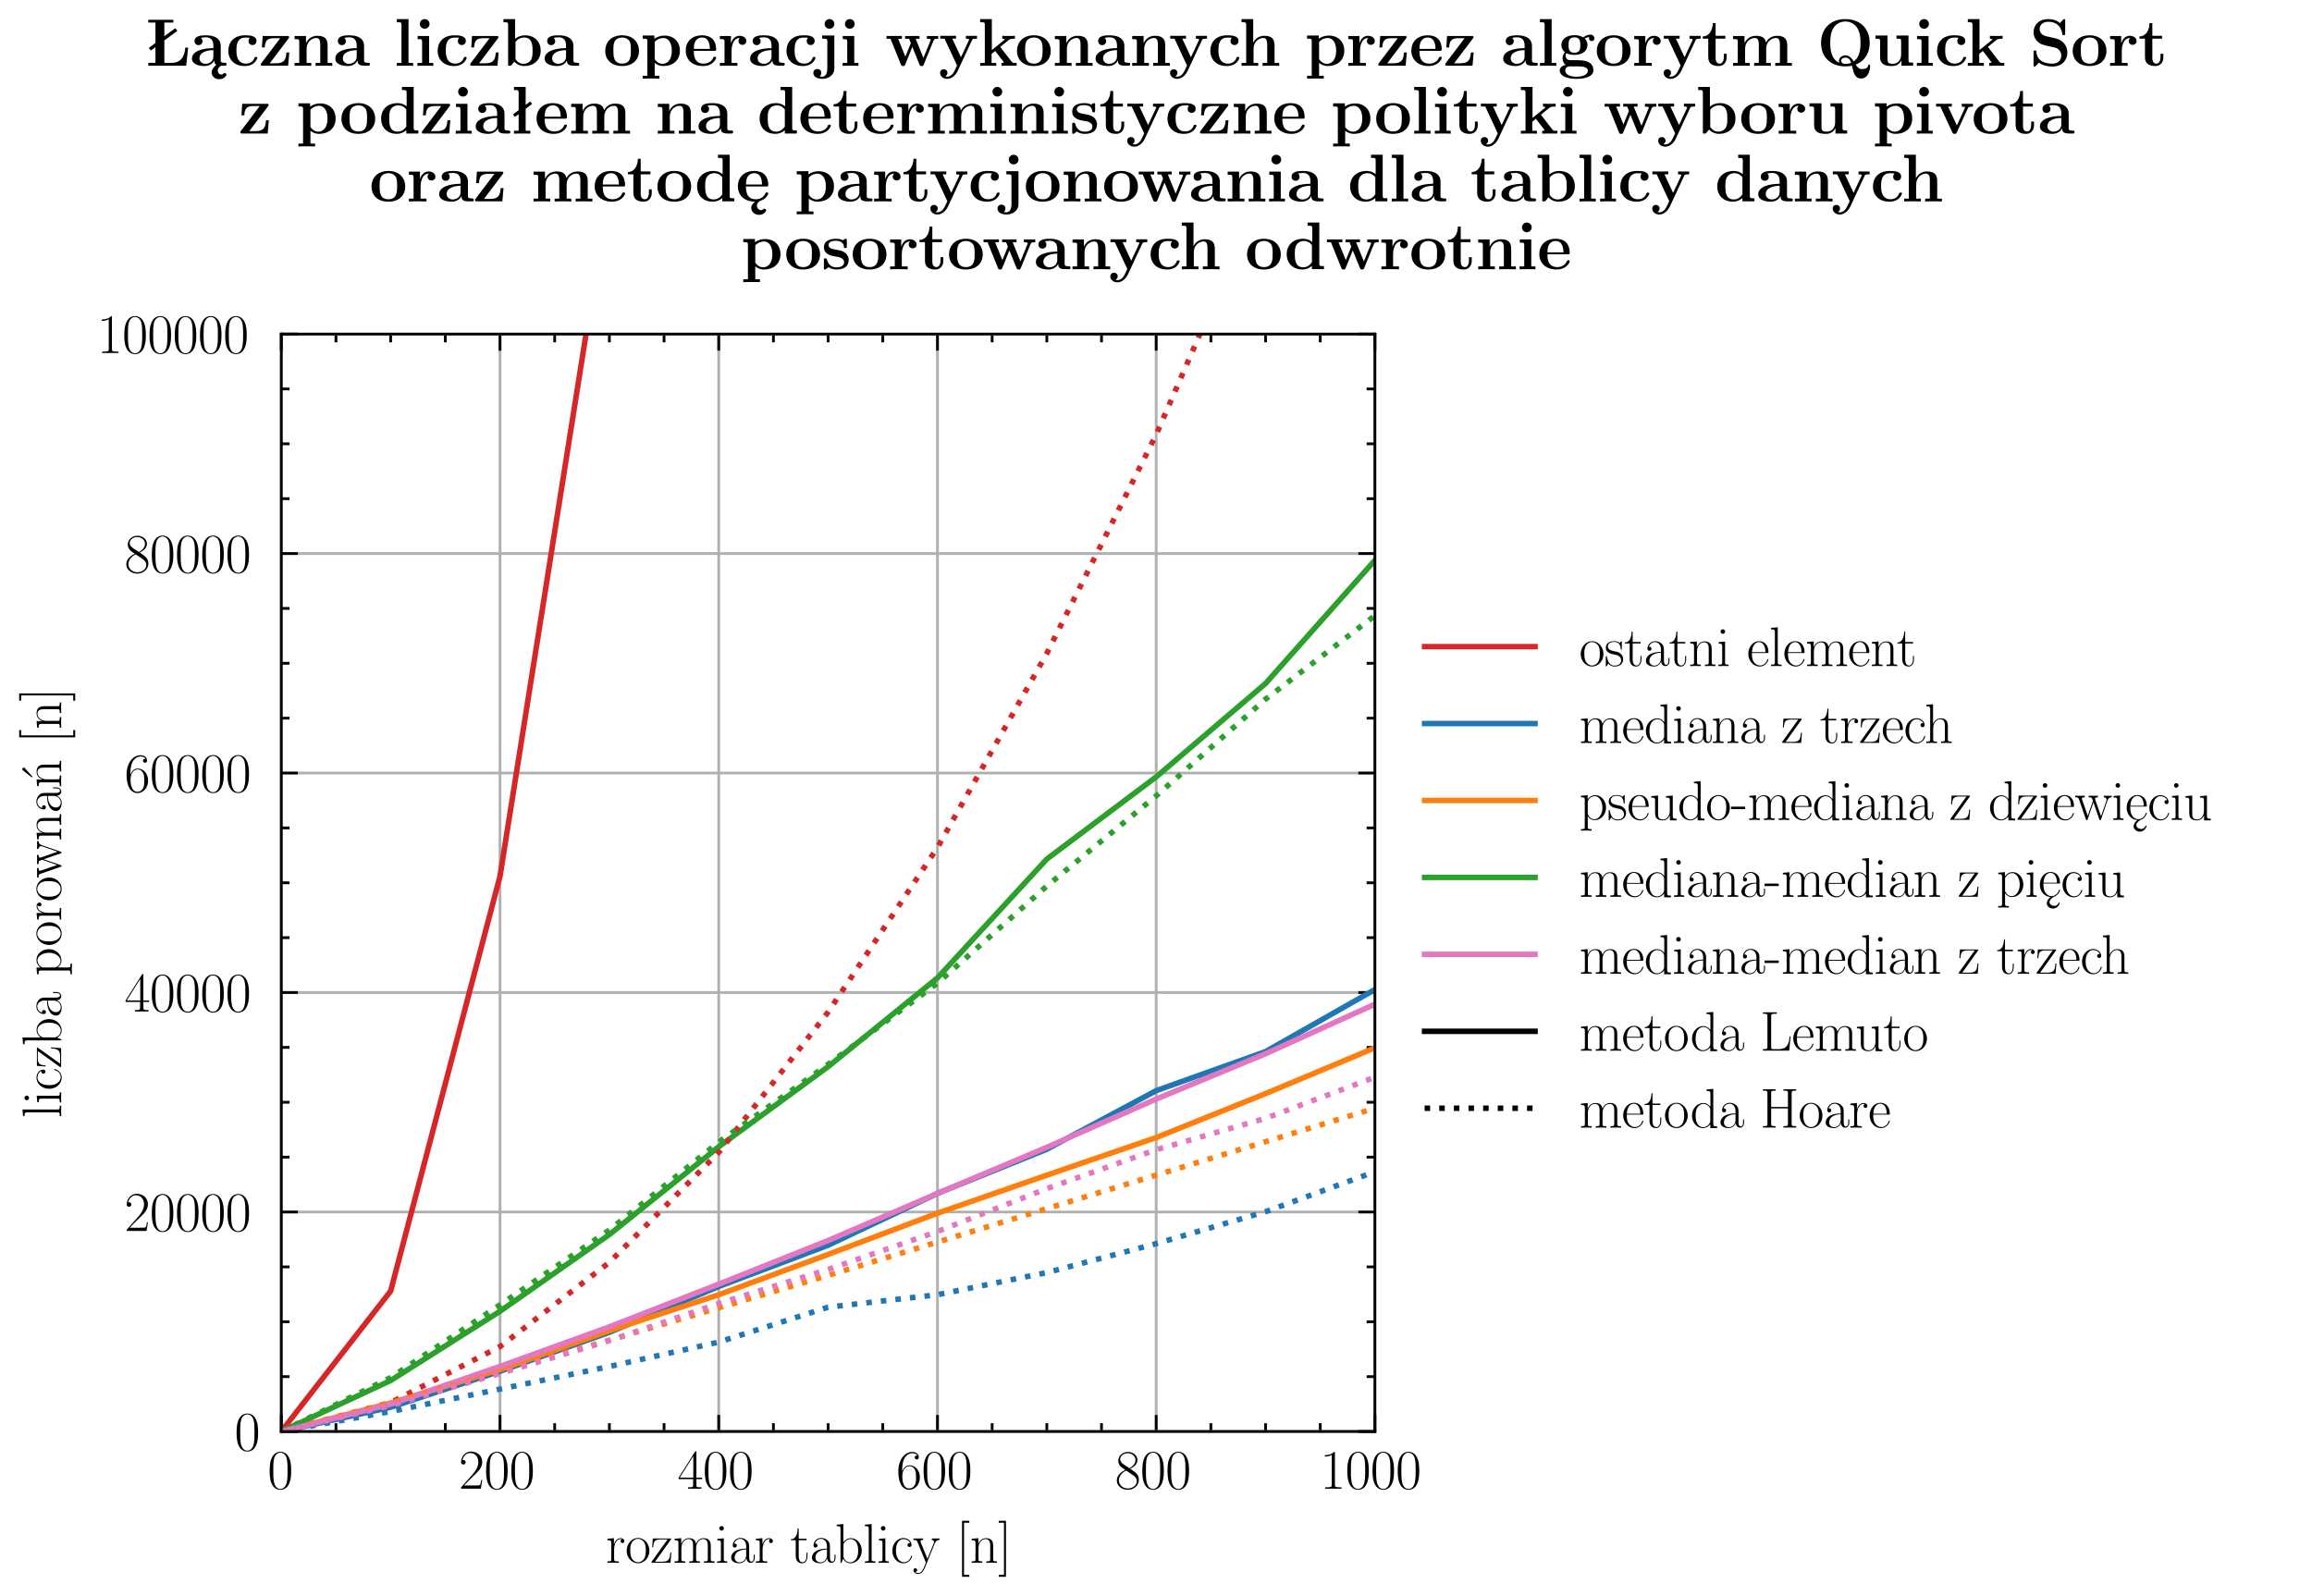 <?xml version="1.0" encoding="utf-8" standalone="no"?>
<!DOCTYPE svg PUBLIC "-//W3C//DTD SVG 1.1//EN"
  "http://www.w3.org/Graphics/SVG/1.1/DTD/svg11.dtd">
<svg height="289.2pt" version="1.1" viewBox="0 0 418.8 289.2" width="418.8pt" xmlns="http://www.w3.org/2000/svg" xmlns:xlink="http://www.w3.org/1999/xlink">
 <defs>
  <style type="text/css">*{stroke-linecap:butt;stroke-linejoin:round;}</style>
 </defs>
 <g id="figure_1">
  <g id="patch_1">
   <path d="M 0 289.2 
L 418.8 289.2 
L 418.8 0 
L 0 0 
z
" style="fill:#ffffff;"/>
  </g>
  <g id="axes_1">
   <g id="patch_2">
    <path d="M 50.951 259.337 
L 249.057 259.337 
L 249.057 60.52 
L 50.951 60.52 
z
" style="fill:#ffffff;"/>
   </g>
   <g id="matplotlib.axis_1">
    <g id="xtick_1">
     <g id="line2d_1">
      <path clip-path="url(#pf88bedea3d)" d="M 50.951 259.337 
L 50.951 60.52 
" style="fill:none;stroke:#b0b0b0;stroke-linecap:square;stroke-width:0.5;"/>
     </g>
     <g id="line2d_2">
      <defs>
       <path d="M 0 0 
L 0 -3 
" id="m928eebfcfa" style="stroke:#000000;stroke-width:0.5;"/>
      </defs>
      <g>
       <use style="stroke:#000000;stroke-width:0.5;" x="50.951" xlink:href="#m928eebfcfa" y="259.337"/>
      </g>
     </g>
     <g id="line2d_3">
      <defs>
       <path d="M 0 0 
L 0 3 
" id="md0ac0d9588" style="stroke:#000000;stroke-width:0.5;"/>
      </defs>
      <g>
       <use style="stroke:#000000;stroke-width:0.5;" x="50.951" xlink:href="#md0ac0d9588" y="60.52"/>
      </g>
     </g>
     <g id="text_1">
      <!-- $\mathdefault{0}$ -->
      <g transform="translate(48.46 269.7)scale(0.1 -0.1)">
       <defs>
        <path d="M 2688 2025 
C 2688 2416 2682 3080 2413 3591 
C 2176 4039 1798 4198 1466 4198 
C 1158 4198 768 4058 525 3597 
C 269 3118 243 2524 243 2025 
C 243 1661 250 1106 448 619 
C 723 -39 1216 -128 1466 -128 
C 1760 -128 2208 -7 2470 600 
C 2662 1042 2688 1559 2688 2025 
z
M 1466 -26 
C 1056 -26 813 325 723 812 
C 653 1188 653 1738 653 2096 
C 653 2588 653 2997 736 3387 
C 858 3929 1216 4096 1466 4096 
C 1728 4096 2067 3923 2189 3400 
C 2272 3036 2278 2607 2278 2096 
C 2278 1680 2278 1169 2202 792 
C 2067 95 1690 -26 1466 -26 
z
" id="PLRoman17-Regular-30" transform="scale(0.016)"/>
       </defs>
       <use transform="scale(0.996)" xlink:href="#PLRoman17-Regular-30"/>
      </g>
     </g>
    </g>
    <g id="xtick_2">
     <g id="line2d_4">
      <path clip-path="url(#pf88bedea3d)" d="M 90.572 259.337 
L 90.572 60.52 
" style="fill:none;stroke:#b0b0b0;stroke-linecap:square;stroke-width:0.5;"/>
     </g>
     <g id="line2d_5">
      <g>
       <use style="stroke:#000000;stroke-width:0.5;" x="90.572" xlink:href="#m928eebfcfa" y="259.337"/>
      </g>
     </g>
     <g id="line2d_6">
      <g>
       <use style="stroke:#000000;stroke-width:0.5;" x="90.572" xlink:href="#md0ac0d9588" y="60.52"/>
      </g>
     </g>
     <g id="text_2">
      <!-- $\mathdefault{200}$ -->
      <g transform="translate(83.1 269.7)scale(0.1 -0.1)">
       <defs>
        <path d="M 2669 989 
L 2554 989 
C 2490 536 2438 459 2413 420 
C 2381 369 1920 369 1830 369 
L 602 369 
C 832 619 1280 1072 1824 1597 
C 2214 1967 2669 2402 2669 3035 
C 2669 3790 2067 4224 1395 4224 
C 691 4224 262 3604 262 3030 
C 262 2780 448 2748 525 2748 
C 589 2748 781 2787 781 3010 
C 781 3207 614 3264 525 3264 
C 486 3264 448 3258 422 3245 
C 544 3790 915 4058 1306 4058 
C 1862 4058 2227 3617 2227 3035 
C 2227 2479 1901 2000 1536 1584 
L 262 146 
L 262 0 
L 2515 0 
L 2669 989 
z
" id="PLRoman17-Regular-32" transform="scale(0.016)"/>
       </defs>
       <use transform="scale(0.996)" xlink:href="#PLRoman17-Regular-32"/>
       <use transform="translate(45.69 0)scale(0.996)" xlink:href="#PLRoman17-Regular-30"/>
       <use transform="translate(91.381 0)scale(0.996)" xlink:href="#PLRoman17-Regular-30"/>
      </g>
     </g>
    </g>
    <g id="xtick_3">
     <g id="line2d_7">
      <path clip-path="url(#pf88bedea3d)" d="M 130.193 259.337 
L 130.193 60.52 
" style="fill:none;stroke:#b0b0b0;stroke-linecap:square;stroke-width:0.5;"/>
     </g>
     <g id="line2d_8">
      <g>
       <use style="stroke:#000000;stroke-width:0.5;" x="130.193" xlink:href="#m928eebfcfa" y="259.337"/>
      </g>
     </g>
     <g id="line2d_9">
      <g>
       <use style="stroke:#000000;stroke-width:0.5;" x="130.193" xlink:href="#md0ac0d9588" y="60.52"/>
      </g>
     </g>
     <g id="text_3">
      <!-- $\mathdefault{400}$ -->
      <g transform="translate(122.721 269.7)scale(0.1 -0.1)">
       <defs>
        <path d="M 2150 4122 
C 2150 4256 2144 4256 2029 4256 
L 128 1254 
L 128 1088 
L 1779 1088 
L 1779 457 
C 1779 224 1766 160 1318 160 
L 1197 160 
L 1197 0 
C 1402 0 1747 0 1965 0 
C 2182 0 2528 0 2733 0 
L 2733 160 
L 2611 160 
C 2163 160 2150 224 2150 457 
L 2150 1088 
L 2803 1088 
L 2803 1254 
L 2150 1254 
L 2150 4122 
z
M 1798 3703 
L 1798 1254 
L 256 1254 
L 1798 3703 
z
" id="PLRoman17-Regular-34" transform="scale(0.016)"/>
       </defs>
       <use transform="scale(0.996)" xlink:href="#PLRoman17-Regular-34"/>
       <use transform="translate(45.69 0)scale(0.996)" xlink:href="#PLRoman17-Regular-30"/>
       <use transform="translate(91.381 0)scale(0.996)" xlink:href="#PLRoman17-Regular-30"/>
      </g>
     </g>
    </g>
    <g id="xtick_4">
     <g id="line2d_10">
      <path clip-path="url(#pf88bedea3d)" d="M 169.815 259.337 
L 169.815 60.52 
" style="fill:none;stroke:#b0b0b0;stroke-linecap:square;stroke-width:0.5;"/>
     </g>
     <g id="line2d_11">
      <g>
       <use style="stroke:#000000;stroke-width:0.5;" x="169.815" xlink:href="#m928eebfcfa" y="259.337"/>
      </g>
     </g>
     <g id="line2d_12">
      <g>
       <use style="stroke:#000000;stroke-width:0.5;" x="169.815" xlink:href="#md0ac0d9588" y="60.52"/>
      </g>
     </g>
     <g id="text_4">
      <!-- $\mathdefault{600}$ -->
      <g transform="translate(162.343 269.7)scale(0.1 -0.1)">
       <defs>
        <path d="M 678 2176 
C 678 3690 1395 4032 1811 4032 
C 1946 4032 2272 4009 2400 3776 
C 2298 3776 2106 3776 2106 3553 
C 2106 3381 2246 3323 2336 3323 
C 2394 3323 2566 3348 2566 3560 
C 2566 3954 2246 4179 1805 4179 
C 1043 4179 243 3390 243 1984 
C 243 253 966 -128 1478 -128 
C 2099 -128 2688 427 2688 1283 
C 2688 2081 2170 2662 1517 2662 
C 1126 2662 838 2407 678 1960 
L 678 2176 
z
M 1478 25 
C 691 25 691 1200 691 1436 
C 691 1896 909 2560 1504 2560 
C 1613 2560 1926 2560 2138 2120 
C 2253 1870 2253 1609 2253 1289 
C 2253 944 2253 690 2118 434 
C 1978 171 1773 25 1478 25 
z
" id="PLRoman17-Regular-36" transform="scale(0.016)"/>
       </defs>
       <use transform="scale(0.996)" xlink:href="#PLRoman17-Regular-36"/>
       <use transform="translate(45.69 0)scale(0.996)" xlink:href="#PLRoman17-Regular-30"/>
       <use transform="translate(91.381 0)scale(0.996)" xlink:href="#PLRoman17-Regular-30"/>
      </g>
     </g>
    </g>
    <g id="xtick_5">
     <g id="line2d_13">
      <path clip-path="url(#pf88bedea3d)" d="M 209.436 259.337 
L 209.436 60.52 
" style="fill:none;stroke:#b0b0b0;stroke-linecap:square;stroke-width:0.5;"/>
     </g>
     <g id="line2d_14">
      <g>
       <use style="stroke:#000000;stroke-width:0.5;" x="209.436" xlink:href="#m928eebfcfa" y="259.337"/>
      </g>
     </g>
     <g id="line2d_15">
      <g>
       <use style="stroke:#000000;stroke-width:0.5;" x="209.436" xlink:href="#md0ac0d9588" y="60.52"/>
      </g>
     </g>
     <g id="text_5">
      <!-- $\mathdefault{800}$ -->
      <g transform="translate(201.964 269.7)scale(0.1 -0.1)">
       <defs>
        <path d="M 1741 2264 
C 2144 2467 2554 2773 2554 3263 
C 2554 3841 1990 4179 1472 4179 
C 890 4179 378 3759 378 3180 
C 378 3021 416 2747 666 2505 
C 730 2442 998 2251 1171 2130 
C 883 1983 211 1634 211 934 
C 211 279 838 -128 1459 -128 
C 2144 -128 2720 362 2720 1010 
C 2720 1590 2330 1857 2074 2029 
C 1984 2092 1933 2124 1741 2264 
z
M 902 2822 
C 851 2854 595 3051 595 3351 
C 595 3739 998 4032 1459 4032 
C 1965 4032 2336 3676 2336 3262 
C 2336 2669 1670 2331 1638 2331 
C 1632 2331 1626 2331 1574 2370 
L 902 2822 
z
M 2080 1519 
C 2176 1449 2483 1240 2483 851 
C 2483 381 2010 25 1472 25 
C 890 25 448 438 448 940 
C 448 1443 838 1862 1280 2060 
L 2080 1519 
z
" id="PLRoman17-Regular-38" transform="scale(0.016)"/>
       </defs>
       <use transform="scale(0.996)" xlink:href="#PLRoman17-Regular-38"/>
       <use transform="translate(45.69 0)scale(0.996)" xlink:href="#PLRoman17-Regular-30"/>
       <use transform="translate(91.381 0)scale(0.996)" xlink:href="#PLRoman17-Regular-30"/>
      </g>
     </g>
    </g>
    <g id="xtick_6">
     <g id="line2d_16">
      <path clip-path="url(#pf88bedea3d)" d="M 249.057 259.337 
L 249.057 60.52 
" style="fill:none;stroke:#b0b0b0;stroke-linecap:square;stroke-width:0.5;"/>
     </g>
     <g id="line2d_17">
      <g>
       <use style="stroke:#000000;stroke-width:0.5;" x="249.057" xlink:href="#m928eebfcfa" y="259.337"/>
      </g>
     </g>
     <g id="line2d_18">
      <g>
       <use style="stroke:#000000;stroke-width:0.5;" x="249.057" xlink:href="#md0ac0d9588" y="60.52"/>
      </g>
     </g>
     <g id="text_6">
      <!-- $\mathdefault{1000}$ -->
      <g transform="translate(239.095 269.7)scale(0.1 -0.1)">
       <defs>
        <path d="M 1702 4058 
C 1702 4192 1696 4192 1606 4192 
C 1357 3916 979 3827 621 3827 
C 602 3827 570 3827 563 3808 
C 557 3795 557 3782 557 3648 
C 755 3648 1088 3686 1344 3839 
L 1344 461 
C 1344 236 1331 160 781 160 
L 589 160 
L 589 0 
C 896 0 1216 0 1523 0 
C 1830 0 2150 0 2458 0 
L 2458 160 
L 2266 160 
C 1715 160 1702 230 1702 458 
L 1702 4058 
z
" id="PLRoman17-Regular-31" transform="scale(0.016)"/>
       </defs>
       <use transform="scale(0.996)" xlink:href="#PLRoman17-Regular-31"/>
       <use transform="translate(45.69 0)scale(0.996)" xlink:href="#PLRoman17-Regular-30"/>
       <use transform="translate(91.381 0)scale(0.996)" xlink:href="#PLRoman17-Regular-30"/>
       <use transform="translate(137.071 0)scale(0.996)" xlink:href="#PLRoman17-Regular-30"/>
      </g>
     </g>
    </g>
    <g id="xtick_7">
     <g id="line2d_19">
      <defs>
       <path d="M 0 0 
L 0 -1.5 
" id="mc34065ba3b" style="stroke:#000000;stroke-width:0.5;"/>
      </defs>
      <g>
       <use style="stroke:#000000;stroke-width:0.5;" x="60.856" xlink:href="#mc34065ba3b" y="259.337"/>
      </g>
     </g>
     <g id="line2d_20">
      <defs>
       <path d="M 0 0 
L 0 1.5 
" id="md482df2cf6" style="stroke:#000000;stroke-width:0.5;"/>
      </defs>
      <g>
       <use style="stroke:#000000;stroke-width:0.5;" x="60.856" xlink:href="#md482df2cf6" y="60.52"/>
      </g>
     </g>
    </g>
    <g id="xtick_8">
     <g id="line2d_21">
      <g>
       <use style="stroke:#000000;stroke-width:0.5;" x="70.761" xlink:href="#mc34065ba3b" y="259.337"/>
      </g>
     </g>
     <g id="line2d_22">
      <g>
       <use style="stroke:#000000;stroke-width:0.5;" x="70.761" xlink:href="#md482df2cf6" y="60.52"/>
      </g>
     </g>
    </g>
    <g id="xtick_9">
     <g id="line2d_23">
      <g>
       <use style="stroke:#000000;stroke-width:0.5;" x="80.667" xlink:href="#mc34065ba3b" y="259.337"/>
      </g>
     </g>
     <g id="line2d_24">
      <g>
       <use style="stroke:#000000;stroke-width:0.5;" x="80.667" xlink:href="#md482df2cf6" y="60.52"/>
      </g>
     </g>
    </g>
    <g id="xtick_10">
     <g id="line2d_25">
      <g>
       <use style="stroke:#000000;stroke-width:0.5;" x="100.477" xlink:href="#mc34065ba3b" y="259.337"/>
      </g>
     </g>
     <g id="line2d_26">
      <g>
       <use style="stroke:#000000;stroke-width:0.5;" x="100.477" xlink:href="#md482df2cf6" y="60.52"/>
      </g>
     </g>
    </g>
    <g id="xtick_11">
     <g id="line2d_27">
      <g>
       <use style="stroke:#000000;stroke-width:0.5;" x="110.383" xlink:href="#mc34065ba3b" y="259.337"/>
      </g>
     </g>
     <g id="line2d_28">
      <g>
       <use style="stroke:#000000;stroke-width:0.5;" x="110.383" xlink:href="#md482df2cf6" y="60.52"/>
      </g>
     </g>
    </g>
    <g id="xtick_12">
     <g id="line2d_29">
      <g>
       <use style="stroke:#000000;stroke-width:0.5;" x="120.288" xlink:href="#mc34065ba3b" y="259.337"/>
      </g>
     </g>
     <g id="line2d_30">
      <g>
       <use style="stroke:#000000;stroke-width:0.5;" x="120.288" xlink:href="#md482df2cf6" y="60.52"/>
      </g>
     </g>
    </g>
    <g id="xtick_13">
     <g id="line2d_31">
      <g>
       <use style="stroke:#000000;stroke-width:0.5;" x="140.099" xlink:href="#mc34065ba3b" y="259.337"/>
      </g>
     </g>
     <g id="line2d_32">
      <g>
       <use style="stroke:#000000;stroke-width:0.5;" x="140.099" xlink:href="#md482df2cf6" y="60.52"/>
      </g>
     </g>
    </g>
    <g id="xtick_14">
     <g id="line2d_33">
      <g>
       <use style="stroke:#000000;stroke-width:0.5;" x="150.004" xlink:href="#mc34065ba3b" y="259.337"/>
      </g>
     </g>
     <g id="line2d_34">
      <g>
       <use style="stroke:#000000;stroke-width:0.5;" x="150.004" xlink:href="#md482df2cf6" y="60.52"/>
      </g>
     </g>
    </g>
    <g id="xtick_15">
     <g id="line2d_35">
      <g>
       <use style="stroke:#000000;stroke-width:0.5;" x="159.909" xlink:href="#mc34065ba3b" y="259.337"/>
      </g>
     </g>
     <g id="line2d_36">
      <g>
       <use style="stroke:#000000;stroke-width:0.5;" x="159.909" xlink:href="#md482df2cf6" y="60.52"/>
      </g>
     </g>
    </g>
    <g id="xtick_16">
     <g id="line2d_37">
      <g>
       <use style="stroke:#000000;stroke-width:0.5;" x="179.72" xlink:href="#mc34065ba3b" y="259.337"/>
      </g>
     </g>
     <g id="line2d_38">
      <g>
       <use style="stroke:#000000;stroke-width:0.5;" x="179.72" xlink:href="#md482df2cf6" y="60.52"/>
      </g>
     </g>
    </g>
    <g id="xtick_17">
     <g id="line2d_39">
      <g>
       <use style="stroke:#000000;stroke-width:0.5;" x="189.625" xlink:href="#mc34065ba3b" y="259.337"/>
      </g>
     </g>
     <g id="line2d_40">
      <g>
       <use style="stroke:#000000;stroke-width:0.5;" x="189.625" xlink:href="#md482df2cf6" y="60.52"/>
      </g>
     </g>
    </g>
    <g id="xtick_18">
     <g id="line2d_41">
      <g>
       <use style="stroke:#000000;stroke-width:0.5;" x="199.531" xlink:href="#mc34065ba3b" y="259.337"/>
      </g>
     </g>
     <g id="line2d_42">
      <g>
       <use style="stroke:#000000;stroke-width:0.5;" x="199.531" xlink:href="#md482df2cf6" y="60.52"/>
      </g>
     </g>
    </g>
    <g id="xtick_19">
     <g id="line2d_43">
      <g>
       <use style="stroke:#000000;stroke-width:0.5;" x="219.341" xlink:href="#mc34065ba3b" y="259.337"/>
      </g>
     </g>
     <g id="line2d_44">
      <g>
       <use style="stroke:#000000;stroke-width:0.5;" x="219.341" xlink:href="#md482df2cf6" y="60.52"/>
      </g>
     </g>
    </g>
    <g id="xtick_20">
     <g id="line2d_45">
      <g>
       <use style="stroke:#000000;stroke-width:0.5;" x="229.247" xlink:href="#mc34065ba3b" y="259.337"/>
      </g>
     </g>
     <g id="line2d_46">
      <g>
       <use style="stroke:#000000;stroke-width:0.5;" x="229.247" xlink:href="#md482df2cf6" y="60.52"/>
      </g>
     </g>
    </g>
    <g id="xtick_21">
     <g id="line2d_47">
      <g>
       <use style="stroke:#000000;stroke-width:0.5;" x="239.152" xlink:href="#mc34065ba3b" y="259.337"/>
      </g>
     </g>
     <g id="line2d_48">
      <g>
       <use style="stroke:#000000;stroke-width:0.5;" x="239.152" xlink:href="#md482df2cf6" y="60.52"/>
      </g>
     </g>
    </g>
    <g id="text_7">
     <!-- rozmiar tablicy [n] -->
     <g transform="translate(109.711 283.109)scale(0.1 -0.1)">
      <defs>
       <path d="M 960 1497 
C 960 2112 1222 2688 1702 2688 
C 1747 2688 1792 2682 1837 2662 
C 1837 2662 1696 2617 1696 2452 
C 1696 2298 1818 2234 1914 2234 
C 1990 2234 2131 2279 2131 2458 
C 2131 2663 1926 2790 1709 2790 
C 1222 2790 1011 2317 947 2093 
L 941 2093 
L 941 2790 
L 198 2720 
L 198 2554 
C 576 2554 634 2515 634 2208 
L 634 428 
C 634 184 608 153 198 153 
L 198 -13 
C 352 0 646 0 813 0 
C 998 0 1325 0 1498 -13 
L 1498 153 
C 1037 153 960 153 960 440 
L 960 1497 
z
" id="PLRoman17-Regular-72" transform="scale(0.016)"/>
       <path d="M 2758 1356 
C 2758 2176 2163 2816 1466 2816 
C 768 2816 173 2176 173 1356 
C 173 551 768 -64 1466 -64 
C 2163 -64 2758 551 2758 1356 
z
M 1466 51 
C 1165 51 909 230 762 480 
C 602 767 582 1126 582 1408 
C 582 1677 595 2010 762 2298 
C 890 2509 1139 2714 1466 2714 
C 1754 2714 1997 2554 2150 2330 
C 2349 2029 2349 1607 2349 1408 
C 2349 1158 2336 775 2163 467 
C 1984 173 1709 51 1466 51 
z
" id="PLRoman17-Regular-6f" transform="scale(0.016)"/>
       <path d="M 2310 2605 
C 2362 2670 2362 2682 2362 2695 
C 2362 2752 2336 2752 2221 2752 
L 275 2752 
L 211 1760 
L 326 1760 
C 371 2381 442 2650 1178 2650 
L 1958 2650 
L 128 96 
C 128 0 134 0 269 0 
L 2291 0 
L 2381 1152 
L 2266 1152 
C 2214 442 2131 115 1350 115 
L 531 115 
L 2310 2605 
z
" id="PLRoman17-Regular-7a" transform="scale(0.016)"/>
       <path d="M 4326 1933 
C 4326 2252 4269 2790 3507 2790 
C 3072 2790 2771 2496 2656 2151 
L 2650 2151 
C 2573 2676 2195 2790 1837 2790 
C 1331 2790 1069 2400 973 2144 
L 966 2144 
L 966 2790 
L 211 2720 
L 211 2554 
C 589 2554 646 2515 646 2208 
L 646 428 
C 646 184 621 153 211 153 
L 211 -13 
C 365 0 646 0 813 0 
C 979 0 1267 0 1421 -13 
L 1421 153 
C 1011 153 986 178 986 428 
L 986 1658 
C 986 2247 1344 2688 1792 2688 
C 2266 2688 2317 2266 2317 1958 
L 2317 428 
C 2317 184 2291 153 1882 153 
L 1882 -13 
C 2035 0 2317 0 2483 0 
C 2650 0 2938 0 3091 -13 
L 3091 153 
C 2682 153 2656 178 2656 428 
L 2656 1658 
C 2656 2247 3014 2688 3462 2688 
C 3936 2688 3987 2266 3987 1958 
L 3987 428 
C 3987 184 3962 153 3552 153 
L 3552 -13 
C 3706 0 3987 0 4154 0 
C 4320 0 4608 0 4762 -13 
L 4762 153 
C 4352 153 4326 178 4326 428 
L 4326 1933 
z
" id="PLRoman17-Regular-6d" transform="scale(0.016)"/>
       <path d="M 992 3909 
C 992 4049 877 4170 730 4170 
C 589 4170 467 4056 467 3909 
C 467 3769 582 3648 730 3648 
C 870 3648 992 3763 992 3909 
z
M 243 2706 
L 243 2541 
C 602 2541 653 2502 653 2197 
L 653 427 
C 653 184 627 153 218 153 
L 218 -13 
C 371 0 646 0 806 0 
C 960 0 1222 0 1370 -13 
L 1370 153 
C 992 153 979 191 979 420 
L 979 2776 
L 243 2706 
z
" id="PLRoman17-Regular-69" transform="scale(0.016)"/>
       <path d="M 2304 1653 
C 2304 2072 2304 2294 2035 2543 
C 1798 2752 1523 2816 1306 2816 
C 800 2816 435 2407 435 1971 
C 435 1728 627 1728 666 1728 
C 749 1728 896 1778 896 1954 
C 896 2112 774 2181 666 2181 
C 640 2181 608 2174 589 2168 
C 723 2592 1069 2714 1293 2714 
C 1613 2714 1965 2429 1965 1885 
L 1965 1600 
C 1587 1600 1133 1549 774 1357 
C 371 1133 256 813 256 570 
C 256 77 832 -64 1171 -64 
C 1523 -64 1850 139 1990 511 
C 2003 233 2182 -18 2464 -18 
C 2598 -18 2938 70 2938 567 
L 2938 920 
L 2822 920 
L 2822 562 
C 2822 178 2650 128 2566 128 
C 2304 128 2304 458 2304 738 
L 2304 1653 
z
M 1965 870 
C 1965 317 1568 38 1216 38 
C 896 38 646 275 646 570 
C 646 761 730 1100 1101 1305 
C 1408 1478 1760 1504 1965 1504 
L 1965 870 
z
" id="PLRoman17-Regular-61" transform="scale(0.016)"/>
       <path d="M 966 2560 
L 1862 2560 
L 1862 2725 
L 966 2725 
L 966 3904 
L 851 3904 
C 838 3245 614 2668 70 2668 
L 70 2560 
L 627 2560 
L 627 771 
C 627 650 627 -64 1370 -64 
C 1747 -64 1965 306 1965 777 
L 1965 1140 
L 1850 1140 
L 1850 783 
C 1850 344 1677 51 1408 51 
C 1222 51 966 178 966 758 
L 966 2560 
z
" id="PLRoman17-Regular-74" transform="scale(0.016)"/>
       <path d="M 960 4396 
L 198 4326 
L 198 4160 
C 576 4160 634 4122 634 3817 
L 634 -13 
L 749 -13 
L 934 441 
C 1120 141 1395 -64 1766 -64 
C 2406 -64 3053 500 3053 1370 
C 3053 2188 2477 2790 1830 2790 
C 1434 2790 1152 2579 960 2330 
L 960 4396 
z
M 973 2004 
C 973 2118 973 2138 1062 2272 
C 1312 2657 1670 2688 1792 2688 
C 1984 2688 2643 2585 2643 1376 
C 2643 108 1888 38 1734 38 
C 1536 38 1248 114 1043 486 
C 973 608 973 621 973 735 
L 973 2004 
z
" id="PLRoman17-Regular-62" transform="scale(0.016)"/>
       <path d="M 979 4396 
L 218 4326 
L 218 4160 
C 595 4160 653 4122 653 3817 
L 653 426 
C 653 184 627 153 218 153 
L 218 -13 
C 371 0 653 0 813 0 
C 979 0 1261 0 1414 -13 
L 1414 153 
C 1005 153 979 178 979 426 
L 979 4396 
z
" id="PLRoman17-Regular-6c" transform="scale(0.016)"/>
       <path d="M 2234 2240 
C 2112 2240 1933 2240 1933 2017 
C 1933 1838 2080 1787 2163 1787 
C 2208 1787 2394 1807 2394 2024 
C 2394 2467 1958 2803 1466 2803 
C 787 2803 211 2178 211 1363 
C 211 516 813 -64 1466 -64 
C 2259 -64 2458 677 2458 748 
C 2458 774 2451 793 2406 793 
C 2362 793 2355 787 2330 703 
C 2163 180 1798 51 1523 51 
C 1114 51 621 427 621 1369 
C 621 2338 1094 2688 1472 2688 
C 1722 2688 2093 2573 2234 2240 
z
" id="PLRoman17-Regular-63" transform="scale(0.016)"/>
       <path d="M 2496 2197 
C 2656 2586 2944 2586 3034 2586 
L 3034 2752 
C 2912 2752 2752 2752 2630 2752 
C 2496 2752 2285 2752 2157 2758 
L 2157 2592 
C 2400 2573 2406 2394 2406 2343 
C 2406 2280 2394 2248 2362 2171 
L 1664 449 
L 902 2306 
C 870 2382 870 2426 870 2433 
C 870 2573 1018 2586 1171 2586 
L 1171 2758 
C 1018 2752 742 2752 582 2752 
C 410 2752 205 2752 64 2758 
L 64 2586 
C 410 2586 448 2554 531 2350 
L 1485 15 
C 1197 -738 1030 -1178 627 -1178 
C 557 -1178 397 -1159 282 -1044 
C 429 -1031 493 -942 493 -833 
C 493 -725 416 -629 288 -629 
C 147 -629 77 -725 77 -840 
C 77 -1095 339 -1280 627 -1280 
C 998 -1280 1229 -922 1357 -604 
L 2496 2197 
z
" id="PLRoman17-Regular-79" transform="scale(0.016)"/>
       <path d="M 1504 -1600 
L 1504 -1377 
L 902 -1377 
L 902 4544 
L 1504 4544 
L 1504 4767 
L 678 4767 
L 678 -1600 
L 1504 -1600 
z
" id="PLRoman17-Regular-5b" transform="scale(0.016)"/>
       <path d="M 2656 1933 
C 2656 2259 2592 2790 1837 2790 
C 1331 2790 1069 2400 973 2144 
L 966 2144 
L 966 2790 
L 211 2720 
L 211 2554 
C 589 2554 646 2515 646 2208 
L 646 428 
C 646 184 621 153 211 153 
L 211 -13 
C 365 0 646 0 813 0 
C 979 0 1267 0 1421 -13 
L 1421 153 
C 1011 153 986 178 986 428 
L 986 1658 
C 986 2247 1344 2688 1792 2688 
C 2266 2688 2317 2266 2317 1958 
L 2317 428 
C 2317 184 2291 153 1882 153 
L 1882 -13 
C 2035 0 2317 0 2483 0 
C 2650 0 2938 0 3091 -13 
L 3091 153 
C 2682 153 2656 178 2656 428 
L 2656 1933 
z
" id="PLRoman17-Regular-6e" transform="scale(0.016)"/>
       <path d="M 915 4767 
L 90 4767 
L 90 4544 
L 691 4544 
L 691 -1377 
L 90 -1377 
L 90 -1600 
L 915 -1600 
L 915 4767 
z
" id="PLRoman17-Regular-5d" transform="scale(0.016)"/>
      </defs>
      <use transform="scale(0.996)" xlink:href="#PLRoman17-Regular-72"/>
      <use transform="translate(35.281 0)scale(0.996)" xlink:href="#PLRoman17-Regular-6f"/>
      <use transform="translate(80.971 0)scale(0.996)" xlink:href="#PLRoman17-Regular-7a"/>
      <use transform="translate(121.457 0)scale(0.996)" xlink:href="#PLRoman17-Regular-6d"/>
      <use transform="translate(198.376 0)scale(0.996)" xlink:href="#PLRoman17-Regular-69"/>
      <use transform="translate(223.248 0)scale(0.996)" xlink:href="#PLRoman17-Regular-61"/>
      <use transform="translate(268.938 0)scale(0.996)" xlink:href="#PLRoman17-Regular-72"/>
      <use transform="translate(334.295 0)scale(0.996)" xlink:href="#PLRoman17-Regular-74"/>
      <use transform="translate(369.576 0)scale(0.996)" xlink:href="#PLRoman17-Regular-61"/>
      <use transform="translate(415.266 0)scale(0.996)" xlink:href="#PLRoman17-Regular-62"/>
      <use transform="translate(466.161 0)scale(0.996)" xlink:href="#PLRoman17-Regular-6c"/>
      <use transform="translate(491.032 0)scale(0.996)" xlink:href="#PLRoman17-Regular-69"/>
      <use transform="translate(515.903 0)scale(0.996)" xlink:href="#PLRoman17-Regular-63"/>
      <use transform="translate(556.389 0)scale(0.996)" xlink:href="#PLRoman17-Regular-79"/>
      <use transform="translate(634.758 0)scale(0.996)" xlink:href="#PLRoman17-Regular-5b"/>
      <use transform="translate(659.629 0)scale(0.996)" xlink:href="#PLRoman17-Regular-6e"/>
      <use transform="translate(710.524 0)scale(0.996)" xlink:href="#PLRoman17-Regular-5d"/>
     </g>
    </g>
   </g>
   <g id="matplotlib.axis_2">
    <g id="ytick_1">
     <g id="line2d_49">
      <path clip-path="url(#pf88bedea3d)" d="M 50.951 259.337 
L 249.057 259.337 
" style="fill:none;stroke:#b0b0b0;stroke-linecap:square;stroke-width:0.5;"/>
     </g>
     <g id="line2d_50">
      <defs>
       <path d="M 0 0 
L 3 0 
" id="m131ea2a10c" style="stroke:#000000;stroke-width:0.5;"/>
      </defs>
      <g>
       <use style="stroke:#000000;stroke-width:0.5;" x="50.951" xlink:href="#m131ea2a10c" y="259.337"/>
      </g>
     </g>
     <g id="line2d_51">
      <defs>
       <path d="M 0 0 
L -3 0 
" id="m4648eeba30" style="stroke:#000000;stroke-width:0.5;"/>
      </defs>
      <g>
       <use style="stroke:#000000;stroke-width:0.5;" x="249.057" xlink:href="#m4648eeba30" y="259.337"/>
      </g>
     </g>
     <g id="text_8">
      <!-- $\mathdefault{0}$ -->
      <g transform="translate(42.469 262.768)scale(0.1 -0.1)">
       <use transform="scale(0.996)" xlink:href="#PLRoman17-Regular-30"/>
      </g>
     </g>
    </g>
    <g id="ytick_2">
     <g id="line2d_52">
      <path clip-path="url(#pf88bedea3d)" d="M 50.951 219.573 
L 249.057 219.573 
" style="fill:none;stroke:#b0b0b0;stroke-linecap:square;stroke-width:0.5;"/>
     </g>
     <g id="line2d_53">
      <g>
       <use style="stroke:#000000;stroke-width:0.5;" x="50.951" xlink:href="#m131ea2a10c" y="219.573"/>
      </g>
     </g>
     <g id="line2d_54">
      <g>
       <use style="stroke:#000000;stroke-width:0.5;" x="249.057" xlink:href="#m4648eeba30" y="219.573"/>
      </g>
     </g>
     <g id="text_9">
      <!-- $\mathdefault{20000}$ -->
      <g transform="translate(22.544 223.005)scale(0.1 -0.1)">
       <use transform="scale(0.996)" xlink:href="#PLRoman17-Regular-32"/>
       <use transform="translate(45.69 0)scale(0.996)" xlink:href="#PLRoman17-Regular-30"/>
       <use transform="translate(91.381 0)scale(0.996)" xlink:href="#PLRoman17-Regular-30"/>
       <use transform="translate(137.071 0)scale(0.996)" xlink:href="#PLRoman17-Regular-30"/>
       <use transform="translate(182.762 0)scale(0.996)" xlink:href="#PLRoman17-Regular-30"/>
      </g>
     </g>
    </g>
    <g id="ytick_3">
     <g id="line2d_55">
      <path clip-path="url(#pf88bedea3d)" d="M 50.951 179.81 
L 249.057 179.81 
" style="fill:none;stroke:#b0b0b0;stroke-linecap:square;stroke-width:0.5;"/>
     </g>
     <g id="line2d_56">
      <g>
       <use style="stroke:#000000;stroke-width:0.5;" x="50.951" xlink:href="#m131ea2a10c" y="179.81"/>
      </g>
     </g>
     <g id="line2d_57">
      <g>
       <use style="stroke:#000000;stroke-width:0.5;" x="249.057" xlink:href="#m4648eeba30" y="179.81"/>
      </g>
     </g>
     <g id="text_10">
      <!-- $\mathdefault{40000}$ -->
      <g transform="translate(22.544 183.242)scale(0.1 -0.1)">
       <use transform="scale(0.996)" xlink:href="#PLRoman17-Regular-34"/>
       <use transform="translate(45.69 0)scale(0.996)" xlink:href="#PLRoman17-Regular-30"/>
       <use transform="translate(91.381 0)scale(0.996)" xlink:href="#PLRoman17-Regular-30"/>
       <use transform="translate(137.071 0)scale(0.996)" xlink:href="#PLRoman17-Regular-30"/>
       <use transform="translate(182.762 0)scale(0.996)" xlink:href="#PLRoman17-Regular-30"/>
      </g>
     </g>
    </g>
    <g id="ytick_4">
     <g id="line2d_58">
      <path clip-path="url(#pf88bedea3d)" d="M 50.951 140.047 
L 249.057 140.047 
" style="fill:none;stroke:#b0b0b0;stroke-linecap:square;stroke-width:0.5;"/>
     </g>
     <g id="line2d_59">
      <g>
       <use style="stroke:#000000;stroke-width:0.5;" x="50.951" xlink:href="#m131ea2a10c" y="140.047"/>
      </g>
     </g>
     <g id="line2d_60">
      <g>
       <use style="stroke:#000000;stroke-width:0.5;" x="249.057" xlink:href="#m4648eeba30" y="140.047"/>
      </g>
     </g>
     <g id="text_11">
      <!-- $\mathdefault{60000}$ -->
      <g transform="translate(22.544 143.478)scale(0.1 -0.1)">
       <use transform="scale(0.996)" xlink:href="#PLRoman17-Regular-36"/>
       <use transform="translate(45.69 0)scale(0.996)" xlink:href="#PLRoman17-Regular-30"/>
       <use transform="translate(91.381 0)scale(0.996)" xlink:href="#PLRoman17-Regular-30"/>
       <use transform="translate(137.071 0)scale(0.996)" xlink:href="#PLRoman17-Regular-30"/>
       <use transform="translate(182.762 0)scale(0.996)" xlink:href="#PLRoman17-Regular-30"/>
      </g>
     </g>
    </g>
    <g id="ytick_5">
     <g id="line2d_61">
      <path clip-path="url(#pf88bedea3d)" d="M 50.951 100.284 
L 249.057 100.284 
" style="fill:none;stroke:#b0b0b0;stroke-linecap:square;stroke-width:0.5;"/>
     </g>
     <g id="line2d_62">
      <g>
       <use style="stroke:#000000;stroke-width:0.5;" x="50.951" xlink:href="#m131ea2a10c" y="100.284"/>
      </g>
     </g>
     <g id="line2d_63">
      <g>
       <use style="stroke:#000000;stroke-width:0.5;" x="249.057" xlink:href="#m4648eeba30" y="100.284"/>
      </g>
     </g>
     <g id="text_12">
      <!-- $\mathdefault{80000}$ -->
      <g transform="translate(22.544 103.715)scale(0.1 -0.1)">
       <use transform="scale(0.996)" xlink:href="#PLRoman17-Regular-38"/>
       <use transform="translate(45.69 0)scale(0.996)" xlink:href="#PLRoman17-Regular-30"/>
       <use transform="translate(91.381 0)scale(0.996)" xlink:href="#PLRoman17-Regular-30"/>
       <use transform="translate(137.071 0)scale(0.996)" xlink:href="#PLRoman17-Regular-30"/>
       <use transform="translate(182.762 0)scale(0.996)" xlink:href="#PLRoman17-Regular-30"/>
      </g>
     </g>
    </g>
    <g id="ytick_6">
     <g id="line2d_64">
      <path clip-path="url(#pf88bedea3d)" d="M 50.951 60.52 
L 249.057 60.52 
" style="fill:none;stroke:#b0b0b0;stroke-linecap:square;stroke-width:0.5;"/>
     </g>
     <g id="line2d_65">
      <g>
       <use style="stroke:#000000;stroke-width:0.5;" x="50.951" xlink:href="#m131ea2a10c" y="60.52"/>
      </g>
     </g>
     <g id="line2d_66">
      <g>
       <use style="stroke:#000000;stroke-width:0.5;" x="249.057" xlink:href="#m4648eeba30" y="60.52"/>
      </g>
     </g>
     <g id="text_13">
      <!-- $\mathdefault{100000}$ -->
      <g transform="translate(17.563 63.952)scale(0.1 -0.1)">
       <use transform="scale(0.996)" xlink:href="#PLRoman17-Regular-31"/>
       <use transform="translate(45.69 0)scale(0.996)" xlink:href="#PLRoman17-Regular-30"/>
       <use transform="translate(91.381 0)scale(0.996)" xlink:href="#PLRoman17-Regular-30"/>
       <use transform="translate(137.071 0)scale(0.996)" xlink:href="#PLRoman17-Regular-30"/>
       <use transform="translate(182.762 0)scale(0.996)" xlink:href="#PLRoman17-Regular-30"/>
       <use transform="translate(228.452 0)scale(0.996)" xlink:href="#PLRoman17-Regular-30"/>
      </g>
     </g>
    </g>
    <g id="ytick_7">
     <g id="line2d_67">
      <defs>
       <path d="M 0 0 
L 1.5 0 
" id="mf72f75538f" style="stroke:#000000;stroke-width:0.5;"/>
      </defs>
      <g>
       <use style="stroke:#000000;stroke-width:0.5;" x="50.951" xlink:href="#mf72f75538f" y="249.396"/>
      </g>
     </g>
     <g id="line2d_68">
      <defs>
       <path d="M 0 0 
L -1.5 0 
" id="m5de4670490" style="stroke:#000000;stroke-width:0.5;"/>
      </defs>
      <g>
       <use style="stroke:#000000;stroke-width:0.5;" x="249.057" xlink:href="#m5de4670490" y="249.396"/>
      </g>
     </g>
    </g>
    <g id="ytick_8">
     <g id="line2d_69">
      <g>
       <use style="stroke:#000000;stroke-width:0.5;" x="50.951" xlink:href="#mf72f75538f" y="239.455"/>
      </g>
     </g>
     <g id="line2d_70">
      <g>
       <use style="stroke:#000000;stroke-width:0.5;" x="249.057" xlink:href="#m5de4670490" y="239.455"/>
      </g>
     </g>
    </g>
    <g id="ytick_9">
     <g id="line2d_71">
      <g>
       <use style="stroke:#000000;stroke-width:0.5;" x="50.951" xlink:href="#mf72f75538f" y="229.514"/>
      </g>
     </g>
     <g id="line2d_72">
      <g>
       <use style="stroke:#000000;stroke-width:0.5;" x="249.057" xlink:href="#m5de4670490" y="229.514"/>
      </g>
     </g>
    </g>
    <g id="ytick_10">
     <g id="line2d_73">
      <g>
       <use style="stroke:#000000;stroke-width:0.5;" x="50.951" xlink:href="#mf72f75538f" y="209.633"/>
      </g>
     </g>
     <g id="line2d_74">
      <g>
       <use style="stroke:#000000;stroke-width:0.5;" x="249.057" xlink:href="#m5de4670490" y="209.633"/>
      </g>
     </g>
    </g>
    <g id="ytick_11">
     <g id="line2d_75">
      <g>
       <use style="stroke:#000000;stroke-width:0.5;" x="50.951" xlink:href="#mf72f75538f" y="199.692"/>
      </g>
     </g>
     <g id="line2d_76">
      <g>
       <use style="stroke:#000000;stroke-width:0.5;" x="249.057" xlink:href="#m5de4670490" y="199.692"/>
      </g>
     </g>
    </g>
    <g id="ytick_12">
     <g id="line2d_77">
      <g>
       <use style="stroke:#000000;stroke-width:0.5;" x="50.951" xlink:href="#mf72f75538f" y="189.751"/>
      </g>
     </g>
     <g id="line2d_78">
      <g>
       <use style="stroke:#000000;stroke-width:0.5;" x="249.057" xlink:href="#m5de4670490" y="189.751"/>
      </g>
     </g>
    </g>
    <g id="ytick_13">
     <g id="line2d_79">
      <g>
       <use style="stroke:#000000;stroke-width:0.5;" x="50.951" xlink:href="#mf72f75538f" y="169.869"/>
      </g>
     </g>
     <g id="line2d_80">
      <g>
       <use style="stroke:#000000;stroke-width:0.5;" x="249.057" xlink:href="#m5de4670490" y="169.869"/>
      </g>
     </g>
    </g>
    <g id="ytick_14">
     <g id="line2d_81">
      <g>
       <use style="stroke:#000000;stroke-width:0.5;" x="50.951" xlink:href="#mf72f75538f" y="159.929"/>
      </g>
     </g>
     <g id="line2d_82">
      <g>
       <use style="stroke:#000000;stroke-width:0.5;" x="249.057" xlink:href="#m5de4670490" y="159.929"/>
      </g>
     </g>
    </g>
    <g id="ytick_15">
     <g id="line2d_83">
      <g>
       <use style="stroke:#000000;stroke-width:0.5;" x="50.951" xlink:href="#mf72f75538f" y="149.988"/>
      </g>
     </g>
     <g id="line2d_84">
      <g>
       <use style="stroke:#000000;stroke-width:0.5;" x="249.057" xlink:href="#m5de4670490" y="149.988"/>
      </g>
     </g>
    </g>
    <g id="ytick_16">
     <g id="line2d_85">
      <g>
       <use style="stroke:#000000;stroke-width:0.5;" x="50.951" xlink:href="#mf72f75538f" y="130.106"/>
      </g>
     </g>
     <g id="line2d_86">
      <g>
       <use style="stroke:#000000;stroke-width:0.5;" x="249.057" xlink:href="#m5de4670490" y="130.106"/>
      </g>
     </g>
    </g>
    <g id="ytick_17">
     <g id="line2d_87">
      <g>
       <use style="stroke:#000000;stroke-width:0.5;" x="50.951" xlink:href="#mf72f75538f" y="120.165"/>
      </g>
     </g>
     <g id="line2d_88">
      <g>
       <use style="stroke:#000000;stroke-width:0.5;" x="249.057" xlink:href="#m5de4670490" y="120.165"/>
      </g>
     </g>
    </g>
    <g id="ytick_18">
     <g id="line2d_89">
      <g>
       <use style="stroke:#000000;stroke-width:0.5;" x="50.951" xlink:href="#mf72f75538f" y="110.224"/>
      </g>
     </g>
     <g id="line2d_90">
      <g>
       <use style="stroke:#000000;stroke-width:0.5;" x="249.057" xlink:href="#m5de4670490" y="110.224"/>
      </g>
     </g>
    </g>
    <g id="ytick_19">
     <g id="line2d_91">
      <g>
       <use style="stroke:#000000;stroke-width:0.5;" x="50.951" xlink:href="#mf72f75538f" y="90.343"/>
      </g>
     </g>
     <g id="line2d_92">
      <g>
       <use style="stroke:#000000;stroke-width:0.5;" x="249.057" xlink:href="#m5de4670490" y="90.343"/>
      </g>
     </g>
    </g>
    <g id="ytick_20">
     <g id="line2d_93">
      <g>
       <use style="stroke:#000000;stroke-width:0.5;" x="50.951" xlink:href="#mf72f75538f" y="80.402"/>
      </g>
     </g>
     <g id="line2d_94">
      <g>
       <use style="stroke:#000000;stroke-width:0.5;" x="249.057" xlink:href="#m5de4670490" y="80.402"/>
      </g>
     </g>
    </g>
    <g id="ytick_21">
     <g id="line2d_95">
      <g>
       <use style="stroke:#000000;stroke-width:0.5;" x="50.951" xlink:href="#mf72f75538f" y="70.461"/>
      </g>
     </g>
     <g id="line2d_96">
      <g>
       <use style="stroke:#000000;stroke-width:0.5;" x="249.057" xlink:href="#m5de4670490" y="70.461"/>
      </g>
     </g>
    </g>
    <g id="text_14">
     <!-- liczba porownań [n] -->
     <g transform="translate(11.072 202.56)rotate(-90)scale(0.1 -0.1)">
      <defs>
       <path d="M 1408 -1063 
C 998 -1063 973 -1037 973 -789 
L 973 402 
C 1158 134 1427 -38 1766 -38 
C 2406 -38 3053 523 3053 1388 
C 3053 2191 2496 2802 1837 2802 
C 1453 2802 1139 2592 960 2338 
L 960 2802 
L 198 2732 
L 198 2567 
C 576 2567 634 2528 634 2223 
L 634 -789 
C 634 -1031 608 -1063 198 -1063 
L 198 -1228 
C 352 -1216 634 -1216 800 -1216 
C 966 -1216 1254 -1216 1408 -1228 
L 1408 -1063 
z
M 973 2012 
C 973 2102 973 2235 1222 2471 
C 1254 2497 1472 2688 1792 2688 
C 2259 2688 2643 2108 2643 1382 
C 2643 656 2234 64 1728 64 
C 1498 64 1248 172 1056 472 
C 973 612 973 650 973 752 
L 973 2012 
z
" id="PLRoman17-Regular-70" transform="scale(0.016)"/>
       <path d="M 3725 2183 
C 3853 2560 4109 2560 4205 2560 
L 4205 2732 
C 4077 2732 3949 2732 3821 2732 
C 3699 2732 3424 2732 3315 2738 
L 3315 2560 
C 3514 2560 3622 2445 3622 2286 
C 3622 2241 3610 2184 3597 2140 
L 2995 407 
L 2342 2275 
C 2330 2319 2310 2370 2310 2395 
C 2310 2560 2528 2560 2630 2560 
L 2630 2738 
C 2483 2732 2214 2732 2061 2732 
C 1901 2732 1734 2732 1587 2738 
L 1587 2560 
C 1939 2560 1939 2547 2074 2149 
L 1485 451 
L 851 2281 
C 819 2363 819 2376 819 2395 
C 819 2560 1037 2560 1139 2560 
L 1139 2738 
C 986 2732 717 2732 557 2732 
C 416 2732 198 2732 64 2738 
L 64 2560 
C 346 2560 416 2541 486 2331 
L 1274 49 
C 1299 -33 1318 -52 1370 -52 
C 1414 -52 1440 -39 1472 56 
L 2131 1980 
L 2797 56 
C 2829 -39 2854 -52 2899 -52 
C 2950 -52 2970 -33 2995 50 
L 3725 2183 
z
" id="PLRoman17-Regular-77" transform="scale(0.016)"/>
       <path d="M 2656 1933 
C 2656 2259 2592 2790 1837 2790 
C 1331 2790 1069 2400 973 2144 
L 966 2144 
L 966 2790 
L 211 2720 
L 211 2554 
C 589 2554 646 2515 646 2208 
L 646 428 
C 646 184 621 153 211 153 
L 211 -13 
C 365 0 646 0 813 0 
C 979 0 1267 0 1421 -13 
L 1421 153 
C 1011 153 986 178 986 428 
L 986 1658 
C 986 2247 1344 2688 1792 2688 
C 2266 2688 2317 2266 2317 1958 
L 2317 428 
C 2317 184 2291 153 1882 153 
L 1882 -13 
C 2035 0 2317 0 2483 0 
C 2650 0 2938 0 3091 -13 
L 3091 153 
C 2682 153 2656 178 2656 428 
L 2656 1933 
z
M 2221 4093 
C 2298 4163 2317 4176 2317 4246 
C 2317 4340 2234 4416 2144 4416 
C 2067 4416 2042 4384 1978 4309 
L 1254 3392 
C 1210 3335 1210 3329 1210 3322 
C 1210 3316 1267 3258 1280 3246 
L 2221 4093 
z
" id="PLRoman17-Regular-ab" transform="scale(0.016)"/>
      </defs>
      <use transform="scale(0.996)" xlink:href="#PLRoman17-Regular-6c"/>
      <use transform="translate(24.871 0)scale(0.996)" xlink:href="#PLRoman17-Regular-69"/>
      <use transform="translate(49.742 0)scale(0.996)" xlink:href="#PLRoman17-Regular-63"/>
      <use transform="translate(90.228 0)scale(0.996)" xlink:href="#PLRoman17-Regular-7a"/>
      <use transform="translate(130.713 0)scale(0.996)" xlink:href="#PLRoman17-Regular-62"/>
      <use transform="translate(181.609 0)scale(0.996)" xlink:href="#PLRoman17-Regular-61"/>
      <use transform="translate(257.375 0)scale(0.996)" xlink:href="#PLRoman17-Regular-70"/>
      <use transform="translate(310.873 0)scale(0.996)" xlink:href="#PLRoman17-Regular-6f"/>
      <use transform="translate(356.564 0)scale(0.996)" xlink:href="#PLRoman17-Regular-72"/>
      <use transform="translate(391.844 0)scale(0.996)" xlink:href="#PLRoman17-Regular-6f"/>
      <use transform="translate(434.932 0)scale(0.996)" xlink:href="#PLRoman17-Regular-77"/>
      <use transform="translate(501.442 0)scale(0.996)" xlink:href="#PLRoman17-Regular-6e"/>
      <use transform="translate(552.338 0)scale(0.996)" xlink:href="#PLRoman17-Regular-61"/>
      <use transform="translate(598.028 0)scale(0.996)" xlink:href="#PLRoman17-Regular-ab"/>
      <use transform="translate(678.999 0)scale(0.996)" xlink:href="#PLRoman17-Regular-5b"/>
      <use transform="translate(703.87 0)scale(0.996)" xlink:href="#PLRoman17-Regular-6e"/>
      <use transform="translate(754.766 0)scale(0.996)" xlink:href="#PLRoman17-Regular-5d"/>
     </g>
    </g>
   </g>
   <g id="line2d_97">
    <path clip-path="url(#pf88bedea3d)" d="M 50.951 259.337 
L 70.761 233.898 
L 90.572 158.746 
L 110.383 33.889 
L 114.342 -1 
" style="fill:none;stroke:#d62728;stroke-linecap:square;"/>
   </g>
   <g id="line2d_98">
    <path clip-path="url(#pf88bedea3d)" d="M 50.951 259.337 
L 70.761 254.937 
L 90.572 248.418 
L 110.383 241.364 
L 130.193 233.059 
L 150.004 225.593 
L 169.815 216.201 
L 189.625 208.195 
L 209.436 197.586 
L 229.247 190.514 
L 249.057 179.269 
" style="fill:none;stroke:#1f77b4;stroke-linecap:square;"/>
   </g>
   <g id="line2d_99">
    <path clip-path="url(#pf88bedea3d)" d="M 50.951 259.337 
L 70.761 254.173 
L 90.572 248.117 
L 110.383 241.071 
L 130.193 234.564 
L 150.004 227.26 
L 169.815 219.792 
L 189.625 212.897 
L 209.436 206.084 
L 229.247 198.123 
L 249.057 189.824 
" style="fill:none;stroke:#ff7f0e;stroke-linecap:square;"/>
   </g>
   <g id="line2d_100">
    <path clip-path="url(#pf88bedea3d)" d="M 50.951 259.337 
L 70.761 250.104 
L 90.572 237.558 
L 110.383 223.659 
L 130.193 207.754 
L 150.004 193.242 
L 169.815 177.158 
L 189.625 155.628 
L 209.436 140.743 
L 229.247 123.818 
L 249.057 101.496 
" style="fill:none;stroke:#2ca02c;stroke-linecap:square;"/>
   </g>
   <g id="line2d_101">
    <path clip-path="url(#pf88bedea3d)" d="M 50.951 259.337 
L 70.761 254.368 
L 90.572 247.547 
L 110.383 240.373 
L 130.193 232.642 
L 150.004 224.735 
L 169.815 216.211 
L 189.625 207.849 
L 209.436 199.113 
L 229.247 190.898 
L 249.057 181.924 
" style="fill:none;stroke:#e377c2;stroke-linecap:square;"/>
   </g>
   <g id="line2d_102">
    <path clip-path="url(#pf88bedea3d)" d="M 50.951 259.337 
L 70.761 254.102 
L 90.572 243.958 
L 110.383 228.693 
L 130.193 208.764 
L 150.004 183.359 
L 169.815 153.537 
L 189.625 118.37 
L 209.436 78.734 
L 229.247 33.197 
L 242.891 -1 
" style="fill:none;stroke:#d62728;stroke-dasharray:1,1.65;stroke-dashoffset:0;"/>
   </g>
   <g id="line2d_103">
    <path clip-path="url(#pf88bedea3d)" d="M 50.951 259.337 
L 70.761 255.714 
L 90.572 251.654 
L 110.383 247.563 
L 130.193 243.137 
L 150.004 236.819 
L 169.815 234.556 
L 189.625 230.544 
L 209.436 225.307 
L 229.247 219.514 
L 249.057 212.273 
" style="fill:none;stroke:#1f77b4;stroke-dasharray:1,1.65;stroke-dashoffset:0;"/>
   </g>
   <g id="line2d_104">
    <path clip-path="url(#pf88bedea3d)" d="M 50.951 259.337 
L 70.761 254.157 
L 90.572 248.547 
L 110.383 242.793 
L 130.193 236.928 
L 150.004 231.063 
L 169.815 225.023 
L 189.625 218.959 
L 209.436 212.895 
L 229.247 206.831 
L 249.057 200.767 
" style="fill:none;stroke:#ff7f0e;stroke-dasharray:1,1.65;stroke-dashoffset:0;"/>
   </g>
   <g id="line2d_105">
    <path clip-path="url(#pf88bedea3d)" d="M 50.951 259.337 
L 70.761 249.569 
L 90.572 236.395 
L 110.383 222.836 
L 130.193 206.915 
L 150.004 192.823 
L 169.815 178.114 
L 189.625 160.515 
L 209.436 144.188 
L 229.247 126.657 
L 249.057 111.527 
" style="fill:none;stroke:#2ca02c;stroke-dasharray:1,1.65;stroke-dashoffset:0;"/>
   </g>
   <g id="line2d_106">
    <path clip-path="url(#pf88bedea3d)" d="M 50.951 259.337 
L 70.761 254.619 
L 90.572 248.819 
L 110.383 242.871 
L 130.193 236.147 
L 150.004 229.975 
L 169.815 223.11 
L 189.625 215.333 
L 209.436 208.289 
L 229.247 202.6 
L 249.057 195.153 
" style="fill:none;stroke:#e377c2;stroke-dasharray:1,1.65;stroke-dashoffset:0;"/>
   </g>
   <g id="patch_3">
    <path d="M 50.951 259.337 
L 50.951 60.52 
" style="fill:none;stroke:#000000;stroke-linecap:square;stroke-linejoin:miter;stroke-width:0.5;"/>
   </g>
   <g id="patch_4">
    <path d="M 249.057 259.337 
L 249.057 60.52 
" style="fill:none;stroke:#000000;stroke-linecap:square;stroke-linejoin:miter;stroke-width:0.5;"/>
   </g>
   <g id="patch_5">
    <path d="M 50.951 259.337 
L 249.057 259.337 
" style="fill:none;stroke:#000000;stroke-linecap:square;stroke-linejoin:miter;stroke-width:0.5;"/>
   </g>
   <g id="patch_6">
    <path d="M 50.951 60.52 
L 249.057 60.52 
" style="fill:none;stroke:#000000;stroke-linecap:square;stroke-linejoin:miter;stroke-width:0.5;"/>
   </g>
   <g id="legend_1">
    <g id="line2d_107">
     <path d="M 258.057 117.148 
L 278.057 117.148 
" style="fill:none;stroke:#d62728;stroke-linecap:square;"/>
    </g>
    <g id="line2d_108"/>
    <g id="text_15">
     <!-- ostatni element -->
     <g transform="translate(286.057 120.648)scale(0.1 -0.1)">
      <defs>
       <path d="M 1978 2697 
C 1978 2813 1971 2819 1933 2819 
C 1907 2819 1901 2813 1824 2717 
C 1805 2691 1747 2626 1728 2601 
C 1523 2819 1235 2819 1126 2819 
C 416 2819 160 2447 160 2076 
C 160 1498 813 1365 998 1325 
C 1402 1243 1542 1217 1677 1101 
C 1760 1025 1901 884 1901 654 
C 1901 384 1747 38 1158 38 
C 602 38 403 460 288 1021 
C 269 1110 269 1117 218 1117 
C 166 1117 160 1110 160 983 
L 160 63 
C 160 -51 166 -58 205 -58 
C 237 -58 243 -51 275 0 
C 314 57 410 211 448 276 
C 576 103 800 -64 1158 -64 
C 1792 -64 2131 283 2131 784 
C 2131 1112 1958 1285 1875 1362 
C 1683 1561 1459 1606 1190 1657 
C 838 1735 390 1825 390 2217 
C 390 2383 480 2737 1126 2737 
C 1811 2737 1850 2094 1862 1888 
C 1869 1856 1901 1849 1920 1849 
C 1978 1849 1978 1869 1978 1978 
L 1978 2697 
z
" id="PLRoman17-Regular-73" transform="scale(0.016)"/>
       <path d="M 2438 1472 
C 2464 1498 2464 1511 2464 1576 
C 2464 2238 2118 2816 1389 2816 
C 710 2816 173 2169 173 1383 
C 173 551 781 -64 1459 -64 
C 2176 -64 2458 607 2458 740 
C 2458 784 2419 784 2406 784 
C 2362 784 2355 771 2330 696 
C 2189 265 1837 51 1504 51 
C 1229 51 954 203 781 480 
C 582 803 582 1176 582 1472 
L 2438 1472 
z
M 589 1568 
C 634 2505 1126 2714 1382 2714 
C 1818 2714 2112 2297 2118 1568 
L 589 1568 
z
" id="PLRoman17-Regular-65" transform="scale(0.016)"/>
      </defs>
      <use transform="scale(0.996)" xlink:href="#PLRoman17-Regular-6f"/>
      <use transform="translate(45.69 0)scale(0.996)" xlink:href="#PLRoman17-Regular-73"/>
      <use transform="translate(81.492 0)scale(0.996)" xlink:href="#PLRoman17-Regular-74"/>
      <use transform="translate(116.773 0)scale(0.996)" xlink:href="#PLRoman17-Regular-61"/>
      <use transform="translate(162.463 0)scale(0.996)" xlink:href="#PLRoman17-Regular-74"/>
      <use transform="translate(197.744 0)scale(0.996)" xlink:href="#PLRoman17-Regular-6e"/>
      <use transform="translate(248.639 0)scale(0.996)" xlink:href="#PLRoman17-Regular-69"/>
      <use transform="translate(303.586 0)scale(0.996)" xlink:href="#PLRoman17-Regular-65"/>
      <use transform="translate(344.072 0)scale(0.996)" xlink:href="#PLRoman17-Regular-6c"/>
      <use transform="translate(368.943 0)scale(0.996)" xlink:href="#PLRoman17-Regular-65"/>
      <use transform="translate(409.429 0)scale(0.996)" xlink:href="#PLRoman17-Regular-6d"/>
      <use transform="translate(486.348 0)scale(0.996)" xlink:href="#PLRoman17-Regular-65"/>
      <use transform="translate(526.834 0)scale(0.996)" xlink:href="#PLRoman17-Regular-6e"/>
      <use transform="translate(575.127 0)scale(0.996)" xlink:href="#PLRoman17-Regular-74"/>
     </g>
    </g>
    <g id="line2d_109">
     <path d="M 258.057 131.086 
L 278.057 131.086 
" style="fill:none;stroke:#1f77b4;stroke-linecap:square;"/>
    </g>
    <g id="line2d_110"/>
    <g id="text_16">
     <!-- mediana z trzech -->
     <g transform="translate(286.057 134.586)scale(0.1 -0.1)">
      <defs>
       <path d="M 1869 4326 
L 1869 4160 
C 2246 4160 2304 4122 2304 3820 
L 2304 2345 
C 2278 2377 2016 2790 1498 2790 
C 845 2790 211 2208 211 1364 
C 211 525 806 -64 1434 -64 
C 1978 -64 2259 337 2291 380 
L 2291 -63 
L 3066 -63 
L 3066 128 
C 2688 128 2630 166 2630 473 
L 2630 4396 
L 1869 4326 
z
M 2291 755 
C 2291 563 2176 390 2029 262 
C 1811 70 1594 38 1472 38 
C 1286 38 621 134 621 1356 
C 621 2612 1363 2688 1530 2688 
C 1824 2688 2061 2522 2208 2291 
C 2291 2157 2291 2138 2291 2023 
L 2291 755 
z
" id="PLRoman17-Regular-64" transform="scale(0.016)"/>
       <path d="M 2656 1933 
C 2656 2259 2592 2790 1837 2790 
C 1312 2790 1056 2368 979 2157 
L 973 2157 
L 973 4396 
L 211 4326 
L 211 4160 
C 589 4160 646 4122 646 3817 
L 646 426 
C 646 184 621 153 211 153 
L 211 -13 
C 365 0 646 0 813 0 
C 979 0 1267 0 1421 -13 
L 1421 153 
C 1011 153 986 178 986 428 
L 986 1658 
C 986 2247 1344 2688 1792 2688 
C 2266 2688 2317 2266 2317 1958 
L 2317 428 
C 2317 184 2291 153 1882 153 
L 1882 -13 
C 2035 0 2317 0 2483 0 
C 2650 0 2938 0 3091 -13 
L 3091 153 
C 2682 153 2656 178 2656 428 
L 2656 1933 
z
" id="PLRoman17-Regular-68" transform="scale(0.016)"/>
      </defs>
      <use transform="scale(0.996)" xlink:href="#PLRoman17-Regular-6d"/>
      <use transform="translate(76.92 0)scale(0.996)" xlink:href="#PLRoman17-Regular-65"/>
      <use transform="translate(117.405 0)scale(0.996)" xlink:href="#PLRoman17-Regular-64"/>
      <use transform="translate(168.301 0)scale(0.996)" xlink:href="#PLRoman17-Regular-69"/>
      <use transform="translate(193.172 0)scale(0.996)" xlink:href="#PLRoman17-Regular-61"/>
      <use transform="translate(238.862 0)scale(0.996)" xlink:href="#PLRoman17-Regular-6e"/>
      <use transform="translate(289.758 0)scale(0.996)" xlink:href="#PLRoman17-Regular-61"/>
      <use transform="translate(365.524 0)scale(0.996)" xlink:href="#PLRoman17-Regular-7a"/>
      <use transform="translate(436.086 0)scale(0.996)" xlink:href="#PLRoman17-Regular-74"/>
      <use transform="translate(471.366 0)scale(0.996)" xlink:href="#PLRoman17-Regular-72"/>
      <use transform="translate(506.647 0)scale(0.996)" xlink:href="#PLRoman17-Regular-7a"/>
      <use transform="translate(547.133 0)scale(0.996)" xlink:href="#PLRoman17-Regular-65"/>
      <use transform="translate(587.618 0)scale(0.996)" xlink:href="#PLRoman17-Regular-63"/>
      <use transform="translate(625.502 0)scale(0.996)" xlink:href="#PLRoman17-Regular-68"/>
     </g>
    </g>
    <g id="line2d_111">
     <path d="M 258.057 145.023 
L 278.057 145.023 
" style="fill:none;stroke:#ff7f0e;stroke-linecap:square;"/>
    </g>
    <g id="line2d_112"/>
    <g id="text_17">
     <!-- pseudo-mediana z dziewięciu -->
     <g transform="translate(286.057 148.523)scale(0.1 -0.1)">
      <defs>
       <path d="M 1882 2693 
L 1882 2528 
C 2259 2528 2317 2489 2317 2186 
L 2317 1032 
C 2317 500 2029 38 1555 38 
C 1030 38 986 348 986 678 
L 986 2763 
L 211 2693 
L 211 2528 
C 467 2528 640 2528 646 2274 
L 646 1058 
C 646 633 646 361 813 183 
C 896 101 1056 -64 1517 -64 
C 2061 -64 2272 377 2323 506 
L 2330 506 
L 2330 -63 
L 3091 -63 
L 3091 128 
C 2714 128 2656 166 2656 473 
L 2656 2763 
L 1882 2693 
z
" id="PLRoman17-Regular-75" transform="scale(0.016)"/>
       <path d="M 1632 1216 
L 1632 1496 
L 26 1496 
L 26 1216 
L 1632 1216 
z
" id="PLRoman17-Regular-2d" transform="scale(0.016)"/>
       <path d="M 589 1600 
C 634 2511 1126 2714 1382 2714 
C 1818 2714 2112 2309 2118 1600 
L 589 1600 
z
M 1274 -603 
C 1274 -347 1523 -163 1747 -9 
C 2253 139 2458 650 2458 765 
C 2458 810 2419 810 2406 810 
C 2362 810 2355 797 2330 721 
C 2189 286 1837 70 1504 70 
C 1229 70 954 223 781 503 
C 582 829 582 1205 582 1504 
L 2438 1504 
C 2464 1530 2464 1542 2464 1605 
C 2464 2252 2118 2816 1389 2816 
C 710 2816 173 2168 173 1380 
C 173 578 736 -18 1389 -18 
C 1152 -213 966 -473 966 -759 
C 966 -1058 1267 -1344 1677 -1344 
C 1997 -1344 2330 -1096 2432 -733 
C 2451 -656 2355 -624 2323 -688 
C 2214 -917 2035 -1045 1830 -1045 
C 1600 -1045 1274 -897 1274 -603 
z
" id="PLRoman17-Regular-a6" transform="scale(0.016)"/>
      </defs>
      <use transform="scale(0.996)" xlink:href="#PLRoman17-Regular-70"/>
      <use transform="translate(50.895 0)scale(0.996)" xlink:href="#PLRoman17-Regular-73"/>
      <use transform="translate(86.697 0)scale(0.996)" xlink:href="#PLRoman17-Regular-65"/>
      <use transform="translate(127.182 0)scale(0.996)" xlink:href="#PLRoman17-Regular-75"/>
      <use transform="translate(178.078 0)scale(0.996)" xlink:href="#PLRoman17-Regular-64"/>
      <use transform="translate(228.973 0)scale(0.996)" xlink:href="#PLRoman17-Regular-6f"/>
      <use transform="translate(274.664 0)scale(0.996)" xlink:href="#PLRoman17-Regular-2d"/>
      <use transform="translate(304.74 0)scale(0.996)" xlink:href="#PLRoman17-Regular-6d"/>
      <use transform="translate(381.659 0)scale(0.996)" xlink:href="#PLRoman17-Regular-65"/>
      <use transform="translate(422.145 0)scale(0.996)" xlink:href="#PLRoman17-Regular-64"/>
      <use transform="translate(473.04 0)scale(0.996)" xlink:href="#PLRoman17-Regular-69"/>
      <use transform="translate(497.911 0)scale(0.996)" xlink:href="#PLRoman17-Regular-61"/>
      <use transform="translate(543.602 0)scale(0.996)" xlink:href="#PLRoman17-Regular-6e"/>
      <use transform="translate(594.497 0)scale(0.996)" xlink:href="#PLRoman17-Regular-61"/>
      <use transform="translate(670.264 0)scale(0.996)" xlink:href="#PLRoman17-Regular-7a"/>
      <use transform="translate(740.825 0)scale(0.996)" xlink:href="#PLRoman17-Regular-64"/>
      <use transform="translate(791.721 0)scale(0.996)" xlink:href="#PLRoman17-Regular-7a"/>
      <use transform="translate(832.206 0)scale(0.996)" xlink:href="#PLRoman17-Regular-69"/>
      <use transform="translate(857.077 0)scale(0.996)" xlink:href="#PLRoman17-Regular-65"/>
      <use transform="translate(897.563 0)scale(0.996)" xlink:href="#PLRoman17-Regular-77"/>
      <use transform="translate(964.073 0)scale(0.996)" xlink:href="#PLRoman17-Regular-69"/>
      <use transform="translate(988.944 0)scale(0.996)" xlink:href="#PLRoman17-Regular-a6"/>
      <use transform="translate(1029.429 0)scale(0.996)" xlink:href="#PLRoman17-Regular-63"/>
      <use transform="translate(1069.915 0)scale(0.996)" xlink:href="#PLRoman17-Regular-69"/>
      <use transform="translate(1094.786 0)scale(0.996)" xlink:href="#PLRoman17-Regular-75"/>
     </g>
    </g>
    <g id="line2d_113">
     <path d="M 258.057 158.96 
L 278.057 158.96 
" style="fill:none;stroke:#2ca02c;stroke-linecap:square;"/>
    </g>
    <g id="line2d_114"/>
    <g id="text_18">
     <!-- mediana-median z pięciu -->
     <g transform="translate(286.057 162.46)scale(0.1 -0.1)">
      <use transform="scale(0.996)" xlink:href="#PLRoman17-Regular-6d"/>
      <use transform="translate(76.92 0)scale(0.996)" xlink:href="#PLRoman17-Regular-65"/>
      <use transform="translate(117.405 0)scale(0.996)" xlink:href="#PLRoman17-Regular-64"/>
      <use transform="translate(168.301 0)scale(0.996)" xlink:href="#PLRoman17-Regular-69"/>
      <use transform="translate(193.172 0)scale(0.996)" xlink:href="#PLRoman17-Regular-61"/>
      <use transform="translate(238.862 0)scale(0.996)" xlink:href="#PLRoman17-Regular-6e"/>
      <use transform="translate(289.758 0)scale(0.996)" xlink:href="#PLRoman17-Regular-61"/>
      <use transform="translate(335.448 0)scale(0.996)" xlink:href="#PLRoman17-Regular-2d"/>
      <use transform="translate(365.524 0)scale(0.996)" xlink:href="#PLRoman17-Regular-6d"/>
      <use transform="translate(442.444 0)scale(0.996)" xlink:href="#PLRoman17-Regular-65"/>
      <use transform="translate(482.929 0)scale(0.996)" xlink:href="#PLRoman17-Regular-64"/>
      <use transform="translate(533.825 0)scale(0.996)" xlink:href="#PLRoman17-Regular-69"/>
      <use transform="translate(558.696 0)scale(0.996)" xlink:href="#PLRoman17-Regular-61"/>
      <use transform="translate(604.386 0)scale(0.996)" xlink:href="#PLRoman17-Regular-6e"/>
      <use transform="translate(685.357 0)scale(0.996)" xlink:href="#PLRoman17-Regular-7a"/>
      <use transform="translate(755.919 0)scale(0.996)" xlink:href="#PLRoman17-Regular-70"/>
      <use transform="translate(806.814 0)scale(0.996)" xlink:href="#PLRoman17-Regular-69"/>
      <use transform="translate(831.686 0)scale(0.996)" xlink:href="#PLRoman17-Regular-a6"/>
      <use transform="translate(872.171 0)scale(0.996)" xlink:href="#PLRoman17-Regular-63"/>
      <use transform="translate(912.657 0)scale(0.996)" xlink:href="#PLRoman17-Regular-69"/>
      <use transform="translate(937.528 0)scale(0.996)" xlink:href="#PLRoman17-Regular-75"/>
     </g>
    </g>
    <g id="line2d_115">
     <path d="M 258.057 172.897 
L 278.057 172.897 
" style="fill:none;stroke:#e377c2;stroke-linecap:square;"/>
    </g>
    <g id="line2d_116"/>
    <g id="text_19">
     <!-- mediana-median z trzech -->
     <g transform="translate(286.057 176.397)scale(0.1 -0.1)">
      <use transform="scale(0.996)" xlink:href="#PLRoman17-Regular-6d"/>
      <use transform="translate(76.92 0)scale(0.996)" xlink:href="#PLRoman17-Regular-65"/>
      <use transform="translate(117.405 0)scale(0.996)" xlink:href="#PLRoman17-Regular-64"/>
      <use transform="translate(168.301 0)scale(0.996)" xlink:href="#PLRoman17-Regular-69"/>
      <use transform="translate(193.172 0)scale(0.996)" xlink:href="#PLRoman17-Regular-61"/>
      <use transform="translate(238.862 0)scale(0.996)" xlink:href="#PLRoman17-Regular-6e"/>
      <use transform="translate(289.758 0)scale(0.996)" xlink:href="#PLRoman17-Regular-61"/>
      <use transform="translate(335.448 0)scale(0.996)" xlink:href="#PLRoman17-Regular-2d"/>
      <use transform="translate(365.524 0)scale(0.996)" xlink:href="#PLRoman17-Regular-6d"/>
      <use transform="translate(442.444 0)scale(0.996)" xlink:href="#PLRoman17-Regular-65"/>
      <use transform="translate(482.929 0)scale(0.996)" xlink:href="#PLRoman17-Regular-64"/>
      <use transform="translate(533.825 0)scale(0.996)" xlink:href="#PLRoman17-Regular-69"/>
      <use transform="translate(558.696 0)scale(0.996)" xlink:href="#PLRoman17-Regular-61"/>
      <use transform="translate(604.386 0)scale(0.996)" xlink:href="#PLRoman17-Regular-6e"/>
      <use transform="translate(685.357 0)scale(0.996)" xlink:href="#PLRoman17-Regular-7a"/>
      <use transform="translate(755.919 0)scale(0.996)" xlink:href="#PLRoman17-Regular-74"/>
      <use transform="translate(791.2 0)scale(0.996)" xlink:href="#PLRoman17-Regular-72"/>
      <use transform="translate(826.481 0)scale(0.996)" xlink:href="#PLRoman17-Regular-7a"/>
      <use transform="translate(866.966 0)scale(0.996)" xlink:href="#PLRoman17-Regular-65"/>
      <use transform="translate(907.452 0)scale(0.996)" xlink:href="#PLRoman17-Regular-63"/>
      <use transform="translate(945.335 0)scale(0.996)" xlink:href="#PLRoman17-Regular-68"/>
     </g>
    </g>
    <g id="line2d_117">
     <path d="M 258.057 186.834 
L 278.057 186.834 
" style="fill:none;stroke:#000000;stroke-linecap:square;"/>
    </g>
    <g id="line2d_118"/>
    <g id="text_20">
     <!-- metoda Lemuto -->
     <g transform="translate(286.057 190.334)scale(0.1 -0.1)">
      <defs>
       <path d="M 3469 1615 
L 3354 1615 
C 3302 983 3219 166 2125 166 
L 1530 166 
C 1274 166 1261 197 1261 414 
L 1261 3898 
C 1261 4129 1274 4192 1760 4192 
L 1901 4192 
L 1901 4352 
C 1638 4352 1331 4352 1069 4352 
C 870 4352 512 4352 326 4352 
L 326 4192 
C 768 4192 838 4192 838 3905 
L 838 452 
C 838 166 768 166 326 166 
L 326 0 
L 3315 0 
L 3469 1615 
z
" id="PLRoman17-Regular-4c" transform="scale(0.016)"/>
      </defs>
      <use transform="scale(0.996)" xlink:href="#PLRoman17-Regular-6d"/>
      <use transform="translate(76.92 0)scale(0.996)" xlink:href="#PLRoman17-Regular-65"/>
      <use transform="translate(117.405 0)scale(0.996)" xlink:href="#PLRoman17-Regular-74"/>
      <use transform="translate(152.686 0)scale(0.996)" xlink:href="#PLRoman17-Regular-6f"/>
      <use transform="translate(200.979 0)scale(0.996)" xlink:href="#PLRoman17-Regular-64"/>
      <use transform="translate(251.874 0)scale(0.996)" xlink:href="#PLRoman17-Regular-61"/>
      <use transform="translate(327.641 0)scale(0.996)" xlink:href="#PLRoman17-Regular-4c"/>
      <use transform="translate(385.022 0)scale(0.996)" xlink:href="#PLRoman17-Regular-65"/>
      <use transform="translate(425.508 0)scale(0.996)" xlink:href="#PLRoman17-Regular-6d"/>
      <use transform="translate(499.825 0)scale(0.996)" xlink:href="#PLRoman17-Regular-75"/>
      <use transform="translate(550.72 0)scale(0.996)" xlink:href="#PLRoman17-Regular-74"/>
      <use transform="translate(586.001 0)scale(0.996)" xlink:href="#PLRoman17-Regular-6f"/>
     </g>
    </g>
    <g id="line2d_119">
     <path d="M 258.057 200.771 
L 278.057 200.771 
" style="fill:none;stroke:#000000;stroke-dasharray:1,1.65;stroke-dashoffset:0;"/>
    </g>
    <g id="line2d_120"/>
    <g id="text_21">
     <!-- metoda Hoare -->
     <g transform="translate(286.057 204.271)scale(0.1 -0.1)">
      <defs>
       <path d="M 3590 3905 
C 3590 4192 3661 4192 4102 4192 
L 4102 4352 
C 3917 4352 3578 4352 3379 4352 
C 3181 4352 2842 4352 2656 4352 
L 2656 4192 
C 3098 4192 3168 4192 3168 3904 
L 3168 2341 
L 1261 2341 
L 1261 3904 
C 1261 4192 1331 4192 1773 4192 
L 1773 4352 
C 1587 4352 1248 4352 1050 4352 
C 851 4352 512 4352 326 4352 
L 326 4192 
C 768 4192 838 4192 838 3905 
L 838 447 
C 838 160 768 160 326 160 
L 326 0 
C 512 0 851 0 1050 0 
C 1248 0 1587 0 1773 0 
L 1773 160 
C 1331 160 1261 160 1261 446 
L 1261 2176 
L 3168 2176 
L 3168 446 
C 3168 160 3098 160 2656 160 
L 2656 0 
C 2842 0 3181 0 3379 0 
C 3578 0 3917 0 4102 0 
L 4102 160 
C 3661 160 3590 160 3590 447 
L 3590 3905 
z
" id="PLRoman17-Regular-48" transform="scale(0.016)"/>
      </defs>
      <use transform="scale(0.996)" xlink:href="#PLRoman17-Regular-6d"/>
      <use transform="translate(76.92 0)scale(0.996)" xlink:href="#PLRoman17-Regular-65"/>
      <use transform="translate(117.405 0)scale(0.996)" xlink:href="#PLRoman17-Regular-74"/>
      <use transform="translate(152.686 0)scale(0.996)" xlink:href="#PLRoman17-Regular-6f"/>
      <use transform="translate(200.979 0)scale(0.996)" xlink:href="#PLRoman17-Regular-64"/>
      <use transform="translate(251.874 0)scale(0.996)" xlink:href="#PLRoman17-Regular-61"/>
      <use transform="translate(327.641 0)scale(0.996)" xlink:href="#PLRoman17-Regular-48"/>
      <use transform="translate(396.713 0)scale(0.996)" xlink:href="#PLRoman17-Regular-6f"/>
      <use transform="translate(442.404 0)scale(0.996)" xlink:href="#PLRoman17-Regular-61"/>
      <use transform="translate(488.094 0)scale(0.996)" xlink:href="#PLRoman17-Regular-72"/>
      <use transform="translate(523.375 0)scale(0.996)" xlink:href="#PLRoman17-Regular-65"/>
     </g>
    </g>
   </g>
  </g>
  <g id="text_22">
   <!-- \textbf{Łączna liczba operacji wykonanych przez algorytm Quick Sort -->
   <g transform="translate(26.274 11.902)scale(0.12 -0.12)">
    <defs>
     <path d="M 986 1760 
L 986 273 
L 307 273 
L 307 0 
L 3898 0 
L 4083 1716 
L 3814 1716 
C 3770 1277 3667 273 2515 273 
L 1830 273 
L 1830 2389 
L 3059 3304 
L 2867 3558 
L 1830 2789 
L 1830 4085 
L 2682 4085 
L 2682 4352 
C 2368 4352 1798 4352 1459 4352 
C 1222 4352 493 4352 307 4352 
L 307 4085 
L 986 4085 
L 986 2154 
L 358 1684 
L 550 1436 
L 986 1760 
z
" id="PLRoman12-Bold-8a" transform="scale(0.016)"/>
     <path d="M 2246 882 
C 2246 291 1709 178 1504 178 
C 1190 178 928 390 928 686 
C 928 1273 1619 1472 2246 1472 
L 2246 882 
z
M 2528 91 
C 2304 -91 2074 -373 2074 -623 
C 2074 -960 2362 -1280 2803 -1280 
C 3110 -1280 3315 -1160 3469 -920 
C 3507 -863 3482 -788 3430 -743 
C 3360 -681 3258 -681 3226 -724 
C 3142 -835 3072 -835 2976 -835 
C 2675 -835 2445 -331 2982 0 
L 3309 0 
C 3443 0 3494 0 3494 145 
C 3494 273 3437 273 3347 273 
C 2944 273 2944 374 2944 522 
L 2944 1898 
C 2944 2484 2477 2879 1574 2879 
C 1216 2879 461 2879 461 2334 
C 461 2061 666 1945 838 1945 
C 1030 1945 1216 2079 1216 2323 
C 1216 2445 1171 2559 1062 2630 
C 1274 2688 1427 2688 1549 2688 
C 1984 2688 2246 2445 2246 1919 
L 2246 1663 
C 1235 1663 218 1382 218 676 
C 218 95 960 -32 1402 -32 
C 1894 -32 2208 233 2336 510 
C 2336 354 2336 184 2528 91 
z
" id="PLRoman12-Bold-a1" transform="scale(0.016)"/>
     <path d="M 2995 753 
C 2995 829 2925 829 2861 829 
C 2758 829 2752 823 2720 747 
C 2675 625 2502 197 1914 197 
C 1011 197 1011 1166 1011 1453 
C 1011 1829 1018 2664 1856 2664 
C 1901 2664 2278 2664 2278 2632 
C 2278 2624 2272 2618 2259 2612 
C 2240 2593 2157 2496 2157 2334 
C 2157 2064 2374 1954 2534 1954 
C 2669 1954 2912 2039 2912 2346 
C 2912 2880 2176 2880 1830 2880 
C 691 2880 243 2145 243 1414 
C 243 552 851 -32 1792 -32 
C 2797 -32 2995 708 2995 753 
z
" id="PLRoman12-Bold-63" transform="scale(0.016)"/>
     <path d="M 2816 2575 
C 2874 2644 2874 2657 2874 2695 
C 2874 2816 2810 2816 2688 2816 
L 371 2816 
L 301 1725 
L 570 1725 
C 608 2327 749 2606 1459 2606 
L 2035 2606 
L 256 253 
C 198 184 198 172 198 127 
C 198 0 256 0 384 0 
L 2784 0 
L 2893 1256 
L 2624 1256 
C 2573 584 2432 229 1626 229 
L 1043 229 
L 2816 2575 
z
" id="PLRoman12-Bold-7a" transform="scale(0.016)"/>
     <path d="M 3398 1924 
C 3398 2525 3136 2834 2432 2834 
C 1971 2834 1574 2615 1357 2143 
L 1350 2143 
L 1350 2816 
L 269 2816 
L 269 2517 
C 666 2517 710 2517 710 2270 
L 710 260 
L 269 260 
L 269 -13 
C 416 0 877 0 1056 0 
C 1235 0 1702 0 1850 -13 
L 1850 260 
L 1408 260 
L 1408 1607 
C 1408 2289 1920 2624 2330 2624 
C 2566 2624 2701 2473 2701 1993 
L 2701 260 
L 2259 260 
L 2259 -13 
C 2406 0 2867 0 3046 0 
C 3226 0 3693 0 3840 -13 
L 3840 260 
L 3398 260 
L 3398 1924 
z
" id="PLRoman12-Bold-6e" transform="scale(0.016)"/>
     <path d="M 2944 1898 
C 2944 2484 2477 2879 1574 2879 
C 1216 2879 461 2879 461 2334 
C 461 2061 666 1945 838 1945 
C 1030 1945 1216 2079 1216 2323 
C 1216 2445 1171 2559 1062 2630 
C 1274 2688 1427 2688 1549 2688 
C 1984 2688 2246 2445 2246 1919 
L 2246 1663 
C 1235 1663 218 1382 218 676 
C 218 95 960 -32 1402 -32 
C 1894 -32 2208 233 2336 510 
C 2336 274 2336 0 2982 0 
L 3309 0 
C 3443 0 3494 0 3494 145 
C 3494 273 3437 273 3347 273 
C 2944 273 2944 374 2944 522 
L 2944 1898 
z
M 2246 882 
C 2246 291 1709 178 1504 178 
C 1190 178 928 390 928 686 
C 928 1273 1619 1472 2246 1472 
L 2246 882 
z
" id="PLRoman12-Bold-61" transform="scale(0.016)"/>
     <path d="M 1389 4416 
L 282 4416 
L 282 4117 
C 678 4117 723 4117 723 3866 
L 723 260 
L 282 260 
L 282 -13 
C 429 0 883 0 1056 0 
C 1229 0 1683 0 1830 -13 
L 1830 260 
L 1389 260 
L 1389 4416 
z
" id="PLRoman12-Bold-6c" transform="scale(0.016)"/>
     <path d="M 1427 3958 
C 1427 4219 1216 4416 966 4416 
C 704 4416 506 4200 506 3958 
C 506 3716 704 3500 966 3500 
C 1216 3500 1427 3697 1427 3958 
z
M 301 2816 
L 301 2517 
C 678 2517 723 2517 723 2270 
L 723 260 
L 282 260 
L 282 -13 
C 429 0 870 0 1043 0 
C 1222 0 1632 0 1786 -13 
L 1786 260 
L 1389 260 
L 1389 2816 
L 301 2816 
z
" id="PLRoman12-Bold-69" transform="scale(0.016)"/>
     <path d="M 1331 4416 
L 224 4416 
L 224 4117 
C 621 4117 666 4117 666 3867 
L 666 0 
L 934 0 
C 1043 123 1152 247 1254 376 
C 1581 38 1933 -32 2189 -32 
C 3072 -32 3750 504 3750 1431 
C 3750 2305 3149 2880 2272 2880 
C 1894 2880 1594 2759 1331 2555 
L 1331 4416 
z
M 1363 2248 
C 1587 2555 1920 2670 2189 2670 
C 2982 2670 2982 1859 2982 1437 
C 2982 1149 2982 785 2829 548 
C 2630 241 2330 178 2125 178 
C 1690 178 1453 484 1363 625 
L 1363 2248 
z
" id="PLRoman12-Bold-62" transform="scale(0.016)"/>
     <path d="M 3392 1395 
C 3392 2252 2803 2880 1798 2880 
C 755 2880 198 2220 198 1395 
C 198 565 787 -32 1792 -32 
C 2835 -32 3392 596 3392 1395 
z
M 1798 197 
C 966 197 966 939 966 1459 
C 966 1757 966 2074 1088 2303 
C 1229 2556 1517 2670 1792 2670 
C 2157 2670 2387 2499 2496 2322 
C 2624 2093 2624 1763 2624 1459 
C 2624 932 2624 197 1798 197 
z
" id="PLRoman12-Bold-6f" transform="scale(0.016)"/>
     <path d="M 1805 -955 
L 1363 -955 
L 1363 268 
C 1523 128 1805 -32 2189 -32 
C 3066 -32 3750 493 3750 1417 
C 3750 2290 3155 2853 2291 2853 
C 1914 2853 1587 2738 1331 2554 
L 1331 2859 
L 224 2859 
L 224 2560 
C 621 2560 666 2560 666 2310 
L 666 -955 
L 224 -955 
L 224 -1228 
C 371 -1216 832 -1216 1011 -1216 
C 1190 -1216 1658 -1216 1805 -1228 
L 1805 -955 
z
M 1363 2246 
C 1600 2530 1939 2624 2189 2624 
C 2605 2624 2982 2251 2982 1417 
C 2982 500 2522 178 2112 178 
C 1837 178 1562 319 1363 620 
L 1363 2246 
z
" id="PLRoman12-Bold-70" transform="scale(0.016)"/>
     <path d="M 2893 1408 
C 3040 1408 3078 1408 3078 1567 
C 3078 1758 3034 2233 2739 2532 
C 2470 2798 2112 2880 1741 2880 
C 742 2880 198 2233 198 1434 
C 198 545 858 -32 1824 -32 
C 2790 -32 3078 640 3078 748 
C 3078 843 2982 843 2944 843 
C 2842 843 2835 824 2797 742 
C 2630 330 2208 197 1901 197 
C 973 197 966 1053 966 1408 
L 2893 1408 
z
M 966 1593 
C 979 1852 986 2100 1120 2328 
C 1242 2531 1466 2670 1741 2670 
C 2426 2670 2483 1909 2490 1593 
L 966 1593 
z
" id="PLRoman12-Bold-65" transform="scale(0.016)"/>
     <path d="M 1331 1411 
C 1331 1619 1376 2624 2125 2624 
C 2035 2555 1990 2448 1990 2336 
C 1990 2079 2202 1972 2362 1972 
C 2522 1972 2733 2079 2733 2337 
C 2733 2658 2400 2834 2093 2834 
C 1587 2834 1370 2401 1280 2137 
L 1274 2137 
L 1274 2816 
L 224 2816 
L 224 2517 
C 621 2517 666 2517 666 2270 
L 666 260 
L 224 260 
L 224 -13 
C 371 0 851 0 1030 0 
C 1216 0 1734 0 1888 -13 
L 1888 260 
L 1331 260 
L 1331 1411 
z
" id="PLRoman12-Bold-72" transform="scale(0.016)"/>
     <path d="M 1651 3958 
C 1651 4212 1446 4416 1190 4416 
C 934 4416 730 4212 730 3958 
C 730 3704 934 3500 1190 3500 
C 1446 3500 1651 3704 1651 3958 
z
M 499 2859 
L 499 2560 
C 608 2560 749 2560 845 2547 
C 986 2522 986 2439 986 2306 
L 986 -262 
C 986 -548 909 -1038 518 -1038 
C 397 -1038 314 -1012 256 -1000 
C 288 -981 416 -879 416 -688 
C 416 -459 250 -313 38 -313 
C -179 -313 -339 -466 -339 -688 
C -339 -1057 58 -1248 518 -1248 
C 1056 -1248 1651 -919 1651 -268 
L 1651 2859 
L 499 2859 
z
" id="PLRoman12-Bold-6a" transform="scale(0.016)"/>
     <path d="M 4608 2396 
C 4653 2504 4672 2549 5043 2549 
L 5043 2816 
C 4858 2816 4774 2816 4544 2816 
C 4282 2816 4198 2816 3968 2816 
L 3968 2549 
C 4026 2549 4339 2549 4339 2466 
C 4339 2460 4339 2453 4314 2390 
L 3642 737 
L 2906 2549 
L 3270 2549 
L 3270 2822 
C 3117 2816 2739 2816 2566 2816 
C 2240 2816 2227 2816 1907 2816 
L 1907 2549 
L 2285 2549 
C 2304 2498 2336 2415 2362 2358 
C 2381 2320 2445 2167 2445 2135 
C 2445 2123 2426 2078 2419 2059 
L 1933 858 
L 1242 2549 
L 1606 2549 
L 1606 2822 
C 1459 2816 1024 2816 851 2816 
C 646 2816 339 2816 147 2816 
L 147 2549 
L 525 2549 
L 1504 127 
C 1549 13 1574 -32 1715 -32 
C 1786 -32 1862 -32 1914 95 
L 2592 1780 
L 3270 108 
C 3328 -32 3398 -32 3475 -32 
C 3616 -32 3635 6 3680 121 
L 4608 2396 
z
" id="PLRoman12-Bold-77" transform="scale(0.016)"/>
     <path d="M 3168 2421 
C 3206 2509 3232 2560 3642 2560 
L 3642 2827 
C 3424 2827 3398 2827 3136 2827 
C 2963 2827 2950 2827 2586 2827 
L 2586 2560 
C 2592 2560 2893 2560 2893 2478 
C 2893 2459 2874 2421 2867 2402 
L 2118 805 
L 1299 2560 
L 1651 2560 
L 1651 2833 
C 1498 2827 1062 2827 883 2827 
C 698 2827 320 2827 154 2833 
L 154 2560 
L 563 2560 
L 1747 20 
C 1715 -56 1626 -240 1594 -316 
C 1459 -601 1254 -1038 806 -1038 
C 781 -1038 704 -1038 634 -1000 
C 646 -993 838 -917 838 -676 
C 838 -468 685 -335 493 -335 
C 294 -335 141 -469 141 -684 
C 141 -982 422 -1248 806 -1248 
C 1331 -1248 1677 -779 1805 -500 
L 3168 2421 
z
" id="PLRoman12-Bold-79" transform="scale(0.016)"/>
     <path d="M 2125 1780 
L 2931 2434 
C 3008 2498 3078 2556 3520 2556 
L 3520 2829 
C 3354 2816 3226 2816 2989 2816 
C 2822 2816 2464 2816 2317 2829 
L 2317 2556 
C 2394 2556 2547 2537 2547 2485 
C 2547 2459 2509 2434 2496 2421 
L 1331 1485 
L 1331 4416 
L 224 4416 
L 224 4117 
C 621 4117 666 4117 666 3865 
L 666 260 
L 224 260 
L 224 -13 
C 371 0 813 0 986 0 
C 1158 0 1600 0 1747 -13 
L 1747 260 
L 1306 260 
L 1306 1119 
C 1408 1197 1504 1279 1645 1395 
L 2419 395 
C 2464 344 2464 331 2464 325 
C 2464 260 2336 260 2246 260 
L 2246 -13 
C 2400 0 2822 0 2995 0 
C 3322 0 3411 0 3680 0 
L 3680 260 
C 3578 260 3450 260 3379 267 
C 3290 286 3264 305 3194 395 
L 2125 1780 
z
" id="PLRoman12-Bold-6b" transform="scale(0.016)"/>
     <path d="M 3398 1924 
C 3398 2525 3136 2834 2432 2834 
C 1786 2834 1472 2384 1382 2194 
L 1376 2194 
L 1376 4416 
L 269 4416 
L 269 4117 
C 666 4117 710 4117 710 3858 
L 710 260 
L 269 260 
L 269 -13 
C 416 0 877 0 1056 0 
C 1235 0 1702 0 1850 -13 
L 1850 260 
L 1408 260 
L 1408 1607 
C 1408 2289 1920 2624 2330 2624 
C 2566 2624 2701 2473 2701 1993 
L 2701 260 
L 2259 260 
L 2259 -13 
C 2406 0 2867 0 3046 0 
C 3226 0 3693 0 3840 -13 
L 3840 260 
L 3398 260 
L 3398 1924 
z
" id="PLRoman12-Bold-68" transform="scale(0.016)"/>
     <path d="M 832 1189 
C 1139 1024 1498 1024 1594 1024 
C 2477 1024 2829 1514 2829 1960 
C 2829 2285 2643 2515 2566 2578 
C 2752 2676 2906 2700 3014 2713 
C 2995 2682 2976 2658 2976 2578 
C 2976 2450 3066 2334 3232 2334 
C 3398 2334 3488 2455 3488 2588 
C 3488 2741 3373 2944 3104 2944 
C 2829 2944 2566 2803 2432 2682 
C 2170 2834 1920 2891 1594 2891 
C 710 2891 358 2403 358 1957 
C 358 1760 422 1501 691 1285 
C 582 1161 467 933 467 699 
C 467 420 614 180 749 76 
C 595 39 198 -105 198 -461 
C 198 -830 614 -1248 1792 -1248 
C 2854 -1248 3392 -910 3392 -439 
C 3392 114 3021 295 2861 370 
C 2554 521 2144 521 1581 521 
C 1421 521 1139 521 1107 527 
C 832 575 755 829 755 957 
C 755 1010 762 1107 832 1189 
z
M 1594 1227 
C 1037 1227 1037 1665 1037 1957 
C 1037 2250 1037 2688 1594 2688 
C 2150 2688 2150 2250 2150 1957 
C 2150 1665 2150 1227 1594 1227 
z
M 1952 -64 
C 2419 -64 2867 -145 2867 -467 
C 2867 -685 2643 -1045 1798 -1045 
C 954 -1045 723 -697 723 -461 
C 723 -64 1126 -64 1222 -64 
L 1952 -64 
z
" id="PLRoman12-Bold-67" transform="scale(0.016)"/>
     <path d="M 1350 2560 
L 2272 2560 
L 2272 2833 
L 1350 2833 
L 1350 4032 
L 1082 4032 
C 1075 3405 768 2776 134 2776 
L 134 2560 
L 653 2560 
L 653 789 
C 653 114 1178 -32 1638 -32 
C 2112 -32 2394 325 2394 795 
L 2394 1133 
L 2125 1133 
L 2125 802 
C 2125 381 1933 197 1734 197 
C 1350 197 1350 624 1350 770 
L 1350 2560 
z
" id="PLRoman12-Bold-74" transform="scale(0.016)"/>
     <path d="M 5402 1924 
C 5402 2506 5152 2834 4435 2834 
C 3789 2834 3488 2407 3386 2206 
C 3283 2740 2848 2834 2438 2834 
C 1824 2834 1491 2445 1357 2143 
L 1350 2143 
L 1350 2816 
L 269 2816 
L 269 2517 
C 666 2517 710 2517 710 2270 
L 710 260 
L 269 260 
L 269 -13 
C 416 0 877 0 1056 0 
C 1235 0 1702 0 1850 -13 
L 1850 260 
L 1408 260 
L 1408 1607 
C 1408 2296 1926 2624 2330 2624 
C 2566 2624 2707 2485 2707 1993 
L 2707 260 
L 2266 260 
L 2266 -13 
C 2413 0 2874 0 3053 0 
C 3232 0 3699 0 3846 -13 
L 3846 260 
L 3405 260 
L 3405 1607 
C 3405 2296 3923 2624 4326 2624 
C 4563 2624 4704 2485 4704 1993 
L 4704 260 
L 4262 260 
L 4262 -13 
C 4410 0 4870 0 5050 0 
C 5229 0 5696 0 5843 -13 
L 5843 260 
L 5402 260 
L 5402 1924 
z
" id="PLRoman12-Bold-6d" transform="scale(0.016)"/>
     <path d="M 3674 108 
C 4704 500 5005 1414 5005 2159 
C 5005 3496 4122 4416 2701 4416 
C 1274 4416 397 3488 397 2157 
C 397 825 1293 -64 2701 -64 
C 2758 -64 3021 -64 3322 -1 
C 3488 -716 3610 -1216 4192 -1216 
C 4851 -1216 5043 -437 5043 -44 
C 5043 12 5043 107 4947 107 
C 4864 107 4858 38 4851 -12 
C 4813 -270 4461 -320 4282 -320 
C 4141 -320 3936 -320 3674 108 
z
M 2125 279 
C 1267 635 1267 1781 1267 2153 
C 1267 2716 1325 3195 1594 3612 
C 1824 3959 2240 4187 2701 4187 
C 3072 4187 3546 4042 3846 3544 
C 4115 3101 4134 2533 4134 2155 
C 4134 1783 4134 842 3488 407 
C 3226 834 2982 978 2701 978 
C 2374 978 2093 756 2093 457 
C 2093 349 2112 311 2125 279 
z
M 3251 271 
C 3245 271 2995 165 2701 165 
C 2374 165 2304 370 2304 464 
C 2304 644 2490 768 2707 768 
C 3014 768 3149 563 3251 271 
z
" id="PLRoman12-Bold-51" transform="scale(0.016)"/>
     <path d="M 2259 2859 
L 2259 2560 
C 2656 2560 2701 2560 2701 2312 
L 2701 1056 
C 2701 569 2413 178 1914 178 
C 1434 178 1408 337 1408 684 
L 1408 2859 
L 269 2859 
L 269 2560 
C 666 2560 710 2560 710 2312 
L 710 794 
C 710 153 1139 -32 1824 -32 
C 1978 -32 2451 -32 2726 496 
L 2733 496 
L 2733 0 
L 3840 0 
L 3840 292 
C 3443 292 3398 292 3398 540 
L 3398 2859 
L 2259 2859 
z
" id="PLRoman12-Bold-75" transform="scale(0.016)"/>
     <path d="M 1626 2782 
C 992 2920 973 3376 973 3465 
C 973 3787 1184 4162 1805 4162 
C 2426 4162 2982 3863 3117 3030 
C 3136 2896 3136 2896 3258 2896 
C 3392 2896 3392 2915 3392 3060 
L 3392 4252 
C 3392 4372 3392 4417 3296 4417 
C 3251 4417 3232 4411 3174 4347 
L 2899 4035 
C 2739 4169 2419 4416 1798 4416 
C 883 4416 397 3846 397 3156 
C 397 2732 627 2434 717 2345 
C 1050 2016 1229 1978 1894 1832 
C 2534 1693 2611 1680 2752 1548 
C 2835 1465 3021 1288 3021 965 
C 3021 692 2886 192 2170 192 
C 1606 192 717 382 666 1307 
C 659 1421 659 1440 531 1440 
C 397 1440 397 1421 397 1275 
L 397 83 
C 397 -38 397 -82 493 -82 
C 538 -82 544 -76 608 -19 
C 678 51 736 134 896 293 
C 1267 1 1792 -81 2176 -81 
C 3174 -81 3597 590 3597 1262 
C 3597 1856 3200 2426 2502 2584 
L 1626 2782 
z
" id="PLRoman12-Bold-53" transform="scale(0.016)"/>
    </defs>
    <use transform="scale(0.996)" xlink:href="#PLRoman12-Bold-8a"/>
    <use transform="translate(67.34 0)scale(0.996)" xlink:href="#PLRoman12-Bold-a1"/>
    <use transform="translate(121.823 0)scale(0.996)" xlink:href="#PLRoman12-Bold-63"/>
    <use transform="translate(171.636 0)scale(0.996)" xlink:href="#PLRoman12-Bold-7a"/>
    <use transform="translate(221.45 0)scale(0.996)" xlink:href="#PLRoman12-Bold-6e"/>
    <use transform="translate(283.716 0)scale(0.996)" xlink:href="#PLRoman12-Bold-61"/>
    <use transform="translate(375.559 0)scale(0.996)" xlink:href="#PLRoman12-Bold-6c"/>
    <use transform="translate(406.693 0)scale(0.996)" xlink:href="#PLRoman12-Bold-69"/>
    <use transform="translate(437.826 0)scale(0.996)" xlink:href="#PLRoman12-Bold-63"/>
    <use transform="translate(487.639 0)scale(0.996)" xlink:href="#PLRoman12-Bold-7a"/>
    <use transform="translate(537.452 0)scale(0.996)" xlink:href="#PLRoman12-Bold-62"/>
    <use transform="translate(599.719 0)scale(0.996)" xlink:href="#PLRoman12-Bold-61"/>
    <use transform="translate(691.562 0)scale(0.996)" xlink:href="#PLRoman12-Bold-6f"/>
    <use transform="translate(747.602 0)scale(0.996)" xlink:href="#PLRoman12-Bold-70"/>
    <use transform="translate(812.981 0)scale(0.996)" xlink:href="#PLRoman12-Bold-65"/>
    <use transform="translate(864.121 0)scale(0.996)" xlink:href="#PLRoman12-Bold-72"/>
    <use transform="translate(909.898 0)scale(0.996)" xlink:href="#PLRoman12-Bold-61"/>
    <use transform="translate(964.381 0)scale(0.996)" xlink:href="#PLRoman12-Bold-63"/>
    <use transform="translate(1014.195 0)scale(0.996)" xlink:href="#PLRoman12-Bold-6a"/>
    <use transform="translate(1048.441 0)scale(0.996)" xlink:href="#PLRoman12-Bold-69"/>
    <use transform="translate(1116.934 0)scale(0.996)" xlink:href="#PLRoman12-Bold-77"/>
    <use transform="translate(1197.881 0)scale(0.996)" xlink:href="#PLRoman12-Bold-79"/>
    <use transform="translate(1257.034 0)scale(0.996)" xlink:href="#PLRoman12-Bold-6b"/>
    <use transform="translate(1313.074 0)scale(0.996)" xlink:href="#PLRoman12-Bold-6f"/>
    <use transform="translate(1369.114 0)scale(0.996)" xlink:href="#PLRoman12-Bold-6e"/>
    <use transform="translate(1431.38 0)scale(0.996)" xlink:href="#PLRoman12-Bold-61"/>
    <use transform="translate(1485.863 0)scale(0.996)" xlink:href="#PLRoman12-Bold-6e"/>
    <use transform="translate(1545.017 0)scale(0.996)" xlink:href="#PLRoman12-Bold-79"/>
    <use transform="translate(1604.17 0)scale(0.996)" xlink:href="#PLRoman12-Bold-63"/>
    <use transform="translate(1650.87 0)scale(0.996)" xlink:href="#PLRoman12-Bold-68"/>
    <use transform="translate(1750.496 0)scale(0.996)" xlink:href="#PLRoman12-Bold-70"/>
    <use transform="translate(1812.762 0)scale(0.996)" xlink:href="#PLRoman12-Bold-72"/>
    <use transform="translate(1858.54 0)scale(0.996)" xlink:href="#PLRoman12-Bold-7a"/>
    <use transform="translate(1908.353 0)scale(0.996)" xlink:href="#PLRoman12-Bold-65"/>
    <use transform="translate(1959.492 0)scale(0.996)" xlink:href="#PLRoman12-Bold-7a"/>
    <use transform="translate(2046.666 0)scale(0.996)" xlink:href="#PLRoman12-Bold-61"/>
    <use transform="translate(2101.149 0)scale(0.996)" xlink:href="#PLRoman12-Bold-6c"/>
    <use transform="translate(2132.282 0)scale(0.996)" xlink:href="#PLRoman12-Bold-67"/>
    <use transform="translate(2188.322 0)scale(0.996)" xlink:href="#PLRoman12-Bold-6f"/>
    <use transform="translate(2244.362 0)scale(0.996)" xlink:href="#PLRoman12-Bold-72"/>
    <use transform="translate(2290.139 0)scale(0.996)" xlink:href="#PLRoman12-Bold-79"/>
    <use transform="translate(2349.292 0)scale(0.996)" xlink:href="#PLRoman12-Bold-74"/>
    <use transform="translate(2392.879 0)scale(0.996)" xlink:href="#PLRoman12-Bold-6d"/>
    <use transform="translate(2523.639 0)scale(0.996)" xlink:href="#PLRoman12-Bold-51"/>
    <use transform="translate(2607.814 0)scale(0.996)" xlink:href="#PLRoman12-Bold-75"/>
    <use transform="translate(2670.08 0)scale(0.996)" xlink:href="#PLRoman12-Bold-69"/>
    <use transform="translate(2701.213 0)scale(0.996)" xlink:href="#PLRoman12-Bold-63"/>
    <use transform="translate(2747.913 0)scale(0.996)" xlink:href="#PLRoman12-Bold-6b"/>
    <use transform="translate(2844.426 0)scale(0.996)" xlink:href="#PLRoman12-Bold-53"/>
    <use transform="translate(2906.693 0)scale(0.996)" xlink:href="#PLRoman12-Bold-6f"/>
    <use transform="translate(2962.733 0)scale(0.996)" xlink:href="#PLRoman12-Bold-72"/>
    <use transform="translate(3008.51 0)scale(0.996)" xlink:href="#PLRoman12-Bold-74"/>
   </g>
   <!-- \textbf{ z podziałem na deterministyczne polityki wyboru pivota -->
   <g transform="translate(43.165 24.189)scale(0.12 -0.12)">
    <defs>
     <path d="M 2221 4416 
L 2221 4117 
C 2618 4117 2662 4117 2662 3867 
L 2662 2575 
C 2522 2696 2240 2880 1798 2880 
C 890 2880 243 2318 243 1424 
C 243 510 877 -32 1728 -32 
C 2080 -32 2381 94 2630 311 
L 2630 0 
L 3770 0 
L 3770 292 
C 3373 292 3328 292 3328 540 
L 3328 4416 
L 2221 4416 
z
M 2630 661 
C 2362 262 2035 178 1805 178 
C 1011 178 1011 989 1011 1411 
C 1011 1712 1011 2032 1152 2274 
C 1350 2632 1728 2670 1875 2670 
C 2138 2670 2419 2556 2630 2276 
L 2630 661 
z
" id="PLRoman12-Bold-64" transform="scale(0.016)"/>
     <path d="M 864 2214 
L 333 1809 
L 506 1565 
L 864 1835 
L 864 260 
L 422 260 
L 422 -13 
C 570 0 1024 0 1197 0 
C 1370 0 1824 0 1971 -13 
L 1971 260 
L 1530 260 
L 1530 2343 
L 2138 2799 
L 1965 3043 
L 1530 2716 
L 1530 4416 
L 422 4416 
L 422 4117 
C 819 4117 864 4117 864 3866 
L 864 2214 
z
" id="PLRoman12-Bold-aa" transform="scale(0.016)"/>
     <path d="M 2413 2715 
C 2413 2836 2413 2880 2317 2880 
C 2278 2880 2266 2880 2170 2823 
C 2144 2804 2074 2759 2042 2740 
C 1862 2842 1626 2880 1395 2880 
C 1203 2880 243 2880 243 2056 
C 243 1389 1037 1250 1235 1218 
C 1408 1187 1619 1148 1645 1148 
C 1901 1091 2157 932 2157 666 
C 2157 178 1574 178 1440 178 
C 1114 178 710 279 531 896 
C 493 1023 486 1023 378 1023 
C 243 1023 243 1004 243 858 
L 243 132 
C 243 12 243 -32 339 -32 
C 384 -32 397 -32 525 70 
L 691 191 
C 979 -32 1325 -32 1440 -32 
C 1792 -32 2592 44 2592 888 
C 2592 1192 2426 1402 2298 1516 
C 2035 1731 1818 1770 1472 1833 
C 1062 1903 678 1973 678 2277 
C 678 2689 1248 2689 1382 2689 
C 2093 2689 2131 2245 2144 2087 
C 2150 2005 2202 2005 2278 2005 
C 2413 2005 2413 2024 2413 2170 
L 2413 2715 
z
" id="PLRoman12-Bold-73" transform="scale(0.016)"/>
     <path d="M 3168 2402 
C 3213 2498 3238 2549 3642 2549 
L 3642 2816 
C 3411 2816 3398 2816 3136 2816 
C 2963 2816 2950 2816 2586 2816 
L 2586 2549 
C 2758 2549 2899 2517 2899 2472 
C 2899 2466 2899 2460 2867 2396 
L 2118 763 
L 1293 2549 
L 1645 2549 
L 1645 2822 
C 1498 2816 1050 2816 877 2816 
C 691 2816 320 2816 154 2822 
L 154 2549 
L 557 2549 
L 1683 121 
C 1741 0 1754 -32 1901 -32 
C 2003 -32 2054 -19 2112 108 
L 3168 2402 
z
" id="PLRoman12-Bold-76" transform="scale(0.016)"/>
    </defs>
    <use transform="scale(0.996)" xlink:href="#PLRoman12-Bold-7a"/>
    <use transform="translate(87.173 0)scale(0.996)" xlink:href="#PLRoman12-Bold-70"/>
    <use transform="translate(152.553 0)scale(0.996)" xlink:href="#PLRoman12-Bold-6f"/>
    <use transform="translate(211.706 0)scale(0.996)" xlink:href="#PLRoman12-Bold-64"/>
    <use transform="translate(273.973 0)scale(0.996)" xlink:href="#PLRoman12-Bold-7a"/>
    <use transform="translate(323.786 0)scale(0.996)" xlink:href="#PLRoman12-Bold-69"/>
    <use transform="translate(354.919 0)scale(0.996)" xlink:href="#PLRoman12-Bold-61"/>
    <use transform="translate(409.402 0)scale(0.996)" xlink:href="#PLRoman12-Bold-aa"/>
    <use transform="translate(447.073 0)scale(0.996)" xlink:href="#PLRoman12-Bold-65"/>
    <use transform="translate(498.213 0)scale(0.996)" xlink:href="#PLRoman12-Bold-6d"/>
    <use transform="translate(628.972 0)scale(0.996)" xlink:href="#PLRoman12-Bold-6e"/>
    <use transform="translate(691.239 0)scale(0.996)" xlink:href="#PLRoman12-Bold-61"/>
    <use transform="translate(783.082 0)scale(0.996)" xlink:href="#PLRoman12-Bold-64"/>
    <use transform="translate(845.348 0)scale(0.996)" xlink:href="#PLRoman12-Bold-65"/>
    <use transform="translate(896.488 0)scale(0.996)" xlink:href="#PLRoman12-Bold-74"/>
    <use transform="translate(940.074 0)scale(0.996)" xlink:href="#PLRoman12-Bold-65"/>
    <use transform="translate(991.214 0)scale(0.996)" xlink:href="#PLRoman12-Bold-72"/>
    <use transform="translate(1036.991 0)scale(0.996)" xlink:href="#PLRoman12-Bold-6d"/>
    <use transform="translate(1130.391 0)scale(0.996)" xlink:href="#PLRoman12-Bold-69"/>
    <use transform="translate(1161.524 0)scale(0.996)" xlink:href="#PLRoman12-Bold-6e"/>
    <use transform="translate(1223.791 0)scale(0.996)" xlink:href="#PLRoman12-Bold-69"/>
    <use transform="translate(1254.924 0)scale(0.996)" xlink:href="#PLRoman12-Bold-73"/>
    <use transform="translate(1299.133 0)scale(0.996)" xlink:href="#PLRoman12-Bold-74"/>
    <use transform="translate(1339.606 0)scale(0.996)" xlink:href="#PLRoman12-Bold-79"/>
    <use transform="translate(1398.76 0)scale(0.996)" xlink:href="#PLRoman12-Bold-63"/>
    <use transform="translate(1448.573 0)scale(0.996)" xlink:href="#PLRoman12-Bold-7a"/>
    <use transform="translate(1498.386 0)scale(0.996)" xlink:href="#PLRoman12-Bold-6e"/>
    <use transform="translate(1560.652 0)scale(0.996)" xlink:href="#PLRoman12-Bold-65"/>
    <use transform="translate(1649.152 0)scale(0.996)" xlink:href="#PLRoman12-Bold-70"/>
    <use transform="translate(1714.531 0)scale(0.996)" xlink:href="#PLRoman12-Bold-6f"/>
    <use transform="translate(1770.571 0)scale(0.996)" xlink:href="#PLRoman12-Bold-6c"/>
    <use transform="translate(1801.705 0)scale(0.996)" xlink:href="#PLRoman12-Bold-69"/>
    <use transform="translate(1832.838 0)scale(0.996)" xlink:href="#PLRoman12-Bold-74"/>
    <use transform="translate(1873.311 0)scale(0.996)" xlink:href="#PLRoman12-Bold-79"/>
    <use transform="translate(1932.464 0)scale(0.996)" xlink:href="#PLRoman12-Bold-6b"/>
    <use transform="translate(1991.617 0)scale(0.996)" xlink:href="#PLRoman12-Bold-69"/>
    <use transform="translate(2060.111 0)scale(0.996)" xlink:href="#PLRoman12-Bold-77"/>
    <use transform="translate(2141.057 0)scale(0.996)" xlink:href="#PLRoman12-Bold-79"/>
    <use transform="translate(2200.21 0)scale(0.996)" xlink:href="#PLRoman12-Bold-62"/>
    <use transform="translate(2265.59 0)scale(0.996)" xlink:href="#PLRoman12-Bold-6f"/>
    <use transform="translate(2321.63 0)scale(0.996)" xlink:href="#PLRoman12-Bold-72"/>
    <use transform="translate(2367.407 0)scale(0.996)" xlink:href="#PLRoman12-Bold-75"/>
    <use transform="translate(2467.034 0)scale(0.996)" xlink:href="#PLRoman12-Bold-70"/>
    <use transform="translate(2529.3 0)scale(0.996)" xlink:href="#PLRoman12-Bold-69"/>
    <use transform="translate(2560.434 0)scale(0.996)" xlink:href="#PLRoman12-Bold-76"/>
    <use transform="translate(2616.473 0)scale(0.996)" xlink:href="#PLRoman12-Bold-6f"/>
    <use transform="translate(2672.513 0)scale(0.996)" xlink:href="#PLRoman12-Bold-74"/>
    <use transform="translate(2716.1 0)scale(0.996)" xlink:href="#PLRoman12-Bold-61"/>
   </g>
   <!-- \textbf{ oraz metodę partycjonowania dla tablicy danych -->
   <g transform="translate(66.917 36.477)scale(0.12 -0.12)">
    <defs>
     <path d="M 966 1593 
C 979 1852 986 2100 1120 2328 
C 1242 2531 1466 2670 1741 2670 
C 2426 2670 2483 1909 2490 1593 
L 966 1593 
z
M 1824 -32 
C 1600 -214 1466 -375 1466 -625 
C 1466 -961 1754 -1280 2195 -1280 
C 2502 -1280 2707 -1160 2861 -920 
C 2899 -863 2874 -788 2822 -743 
C 2752 -681 2650 -681 2618 -724 
C 2534 -835 2464 -835 2368 -835 
C 2067 -835 1760 -296 2298 41 
C 2886 211 3078 662 3078 749 
C 3078 843 2982 843 2944 843 
C 2842 843 2835 824 2797 742 
C 2630 330 2208 197 1901 197 
C 973 197 966 1053 966 1408 
L 2893 1408 
C 3040 1408 3078 1408 3078 1567 
C 3078 1758 3034 2233 2739 2532 
C 2470 2798 2112 2880 1741 2880 
C 742 2880 198 2233 198 1434 
C 198 545 858 -32 1824 -32 
z
" id="PLRoman12-Bold-a6" transform="scale(0.016)"/>
    </defs>
    <use transform="scale(0.996)" xlink:href="#PLRoman12-Bold-6f"/>
    <use transform="translate(56.04 0)scale(0.996)" xlink:href="#PLRoman12-Bold-72"/>
    <use transform="translate(101.817 0)scale(0.996)" xlink:href="#PLRoman12-Bold-61"/>
    <use transform="translate(156.301 0)scale(0.996)" xlink:href="#PLRoman12-Bold-7a"/>
    <use transform="translate(243.474 0)scale(0.996)" xlink:href="#PLRoman12-Bold-6d"/>
    <use transform="translate(336.873 0)scale(0.996)" xlink:href="#PLRoman12-Bold-65"/>
    <use transform="translate(388.013 0)scale(0.996)" xlink:href="#PLRoman12-Bold-74"/>
    <use transform="translate(431.599 0)scale(0.996)" xlink:href="#PLRoman12-Bold-6f"/>
    <use transform="translate(490.752 0)scale(0.996)" xlink:href="#PLRoman12-Bold-64"/>
    <use transform="translate(553.019 0)scale(0.996)" xlink:href="#PLRoman12-Bold-a6"/>
    <use transform="translate(641.518 0)scale(0.996)" xlink:href="#PLRoman12-Bold-70"/>
    <use transform="translate(703.785 0)scale(0.996)" xlink:href="#PLRoman12-Bold-61"/>
    <use transform="translate(758.268 0)scale(0.996)" xlink:href="#PLRoman12-Bold-72"/>
    <use transform="translate(804.045 0)scale(0.996)" xlink:href="#PLRoman12-Bold-74"/>
    <use transform="translate(844.518 0)scale(0.996)" xlink:href="#PLRoman12-Bold-79"/>
    <use transform="translate(903.672 0)scale(0.996)" xlink:href="#PLRoman12-Bold-63"/>
    <use transform="translate(953.485 0)scale(0.996)" xlink:href="#PLRoman12-Bold-6a"/>
    <use transform="translate(987.731 0)scale(0.996)" xlink:href="#PLRoman12-Bold-6f"/>
    <use transform="translate(1043.771 0)scale(0.996)" xlink:href="#PLRoman12-Bold-6e"/>
    <use transform="translate(1106.038 0)scale(0.996)" xlink:href="#PLRoman12-Bold-6f"/>
    <use transform="translate(1158.964 0)scale(0.996)" xlink:href="#PLRoman12-Bold-77"/>
    <use transform="translate(1236.797 0)scale(0.996)" xlink:href="#PLRoman12-Bold-61"/>
    <use transform="translate(1291.281 0)scale(0.996)" xlink:href="#PLRoman12-Bold-6e"/>
    <use transform="translate(1353.547 0)scale(0.996)" xlink:href="#PLRoman12-Bold-69"/>
    <use transform="translate(1384.68 0)scale(0.996)" xlink:href="#PLRoman12-Bold-61"/>
    <use transform="translate(1476.523 0)scale(0.996)" xlink:href="#PLRoman12-Bold-64"/>
    <use transform="translate(1538.79 0)scale(0.996)" xlink:href="#PLRoman12-Bold-6c"/>
    <use transform="translate(1569.923 0)scale(0.996)" xlink:href="#PLRoman12-Bold-61"/>
    <use transform="translate(1661.766 0)scale(0.996)" xlink:href="#PLRoman12-Bold-74"/>
    <use transform="translate(1705.353 0)scale(0.996)" xlink:href="#PLRoman12-Bold-61"/>
    <use transform="translate(1759.836 0)scale(0.996)" xlink:href="#PLRoman12-Bold-62"/>
    <use transform="translate(1822.103 0)scale(0.996)" xlink:href="#PLRoman12-Bold-6c"/>
    <use transform="translate(1853.236 0)scale(0.996)" xlink:href="#PLRoman12-Bold-69"/>
    <use transform="translate(1884.369 0)scale(0.996)" xlink:href="#PLRoman12-Bold-63"/>
    <use transform="translate(1934.182 0)scale(0.996)" xlink:href="#PLRoman12-Bold-79"/>
    <use transform="translate(2030.695 0)scale(0.996)" xlink:href="#PLRoman12-Bold-64"/>
    <use transform="translate(2092.962 0)scale(0.996)" xlink:href="#PLRoman12-Bold-61"/>
    <use transform="translate(2147.445 0)scale(0.996)" xlink:href="#PLRoman12-Bold-6e"/>
    <use transform="translate(2206.598 0)scale(0.996)" xlink:href="#PLRoman12-Bold-79"/>
    <use transform="translate(2265.751 0)scale(0.996)" xlink:href="#PLRoman12-Bold-63"/>
    <use transform="translate(2312.451 0)scale(0.996)" xlink:href="#PLRoman12-Bold-68"/>
   </g>
   <!-- \textbf{ posortowanych odwrotnie -->
   <g transform="translate(134.207 48.764)scale(0.12 -0.12)">
    <use transform="scale(0.996)" xlink:href="#PLRoman12-Bold-70"/>
    <use transform="translate(65.38 0)scale(0.996)" xlink:href="#PLRoman12-Bold-6f"/>
    <use transform="translate(121.42 0)scale(0.996)" xlink:href="#PLRoman12-Bold-73"/>
    <use transform="translate(165.629 0)scale(0.996)" xlink:href="#PLRoman12-Bold-6f"/>
    <use transform="translate(221.669 0)scale(0.996)" xlink:href="#PLRoman12-Bold-72"/>
    <use transform="translate(267.446 0)scale(0.996)" xlink:href="#PLRoman12-Bold-74"/>
    <use transform="translate(311.033 0)scale(0.996)" xlink:href="#PLRoman12-Bold-6f"/>
    <use transform="translate(363.959 0)scale(0.996)" xlink:href="#PLRoman12-Bold-77"/>
    <use transform="translate(441.793 0)scale(0.996)" xlink:href="#PLRoman12-Bold-61"/>
    <use transform="translate(496.276 0)scale(0.996)" xlink:href="#PLRoman12-Bold-6e"/>
    <use transform="translate(555.429 0)scale(0.996)" xlink:href="#PLRoman12-Bold-79"/>
    <use transform="translate(614.582 0)scale(0.996)" xlink:href="#PLRoman12-Bold-63"/>
    <use transform="translate(661.282 0)scale(0.996)" xlink:href="#PLRoman12-Bold-68"/>
    <use transform="translate(760.908 0)scale(0.996)" xlink:href="#PLRoman12-Bold-6f"/>
    <use transform="translate(820.062 0)scale(0.996)" xlink:href="#PLRoman12-Bold-64"/>
    <use transform="translate(882.328 0)scale(0.996)" xlink:href="#PLRoman12-Bold-77"/>
    <use transform="translate(963.275 0)scale(0.996)" xlink:href="#PLRoman12-Bold-72"/>
    <use transform="translate(1009.052 0)scale(0.996)" xlink:href="#PLRoman12-Bold-6f"/>
    <use transform="translate(1065.092 0)scale(0.996)" xlink:href="#PLRoman12-Bold-74"/>
    <use transform="translate(1108.678 0)scale(0.996)" xlink:href="#PLRoman12-Bold-6e"/>
    <use transform="translate(1170.945 0)scale(0.996)" xlink:href="#PLRoman12-Bold-69"/>
    <use transform="translate(1202.078 0)scale(0.996)" xlink:href="#PLRoman12-Bold-65"/>
   </g>
  </g>
 </g>
 <defs>
  <clipPath id="pf88bedea3d">
   <rect height="198.816" width="198.107" x="50.951" y="60.52"/>
  </clipPath>
 </defs>
</svg>
